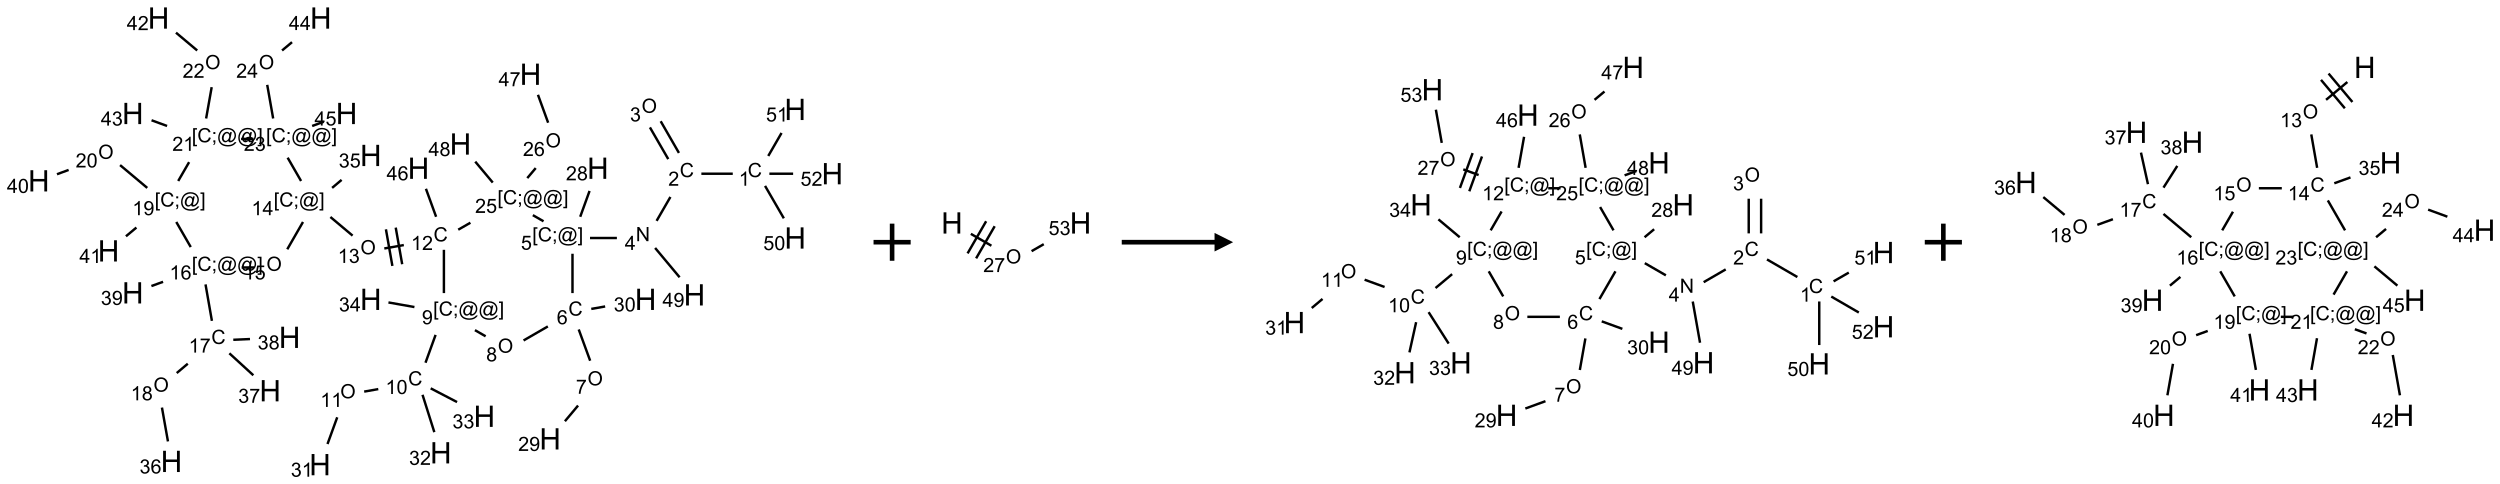 <?xml version="1.0" encoding="UTF-8"?>
<svg xmlns="http://www.w3.org/2000/svg" xmlns:xlink="http://www.w3.org/1999/xlink" width="1347" height="261" viewBox="0 0 1347 261">
<defs>
<g>
<g id="glyph-0-0">
<path d="M 1.332 0 L 1.332 -6.668 L 6.668 -6.668 L 6.668 0 Z M 1.5 -0.168 L 6.5 -0.168 L 6.5 -6.5 L 1.5 -6.5 Z M 1.5 -0.168 "/>
</g>
<g id="glyph-0-1">
<path d="M 6.27 -2.676 L 7.281 -2.422 C 7.07 -1.594 6.688 -0.961 6.137 -0.523 C 5.586 -0.086 4.914 0.129 4.121 0.129 C 3.297 0.129 2.629 -0.039 2.113 -0.371 C 1.598 -0.707 1.203 -1.191 0.934 -1.828 C 0.664 -2.465 0.531 -3.145 0.531 -3.875 C 0.531 -4.672 0.684 -5.363 0.988 -5.957 C 1.293 -6.547 1.723 -6.996 2.285 -7.305 C 2.844 -7.613 3.461 -7.766 4.137 -7.766 C 4.898 -7.766 5.543 -7.57 6.062 -7.184 C 6.582 -6.793 6.945 -6.246 7.152 -5.543 L 6.156 -5.309 C 5.98 -5.863 5.723 -6.266 5.387 -6.52 C 5.051 -6.773 4.625 -6.902 4.113 -6.902 C 3.527 -6.902 3.039 -6.762 2.645 -6.48 C 2.25 -6.199 1.973 -5.82 1.812 -5.348 C 1.652 -4.871 1.574 -4.383 1.574 -3.879 C 1.574 -3.23 1.668 -2.664 1.855 -2.18 C 2.047 -1.695 2.34 -1.332 2.738 -1.094 C 3.137 -0.855 3.57 -0.734 4.035 -0.734 C 4.602 -0.734 5.082 -0.898 5.473 -1.223 C 5.867 -1.551 6.133 -2.035 6.27 -2.676 Z M 6.27 -2.676 "/>
</g>
<g id="glyph-0-2">
<path d="M 3.973 0 L 3.035 0 L 3.035 -5.973 C 2.809 -5.758 2.516 -5.543 2.148 -5.328 C 1.781 -5.113 1.453 -4.953 1.16 -4.844 L 1.16 -5.75 C 1.684 -5.996 2.145 -6.297 2.535 -6.645 C 2.93 -6.996 3.207 -7.336 3.371 -7.668 L 3.973 -7.668 Z M 3.973 0 "/>
</g>
<g id="glyph-0-3">
<path d="M 5.371 -0.902 L 5.371 0 L 0.324 0 C 0.316 -0.227 0.352 -0.441 0.434 -0.652 C 0.562 -0.996 0.766 -1.332 1.051 -1.668 C 1.332 -2 1.742 -2.387 2.277 -2.824 C 3.105 -3.504 3.668 -4.043 3.957 -4.441 C 4.25 -4.84 4.395 -5.215 4.395 -5.566 C 4.395 -5.938 4.262 -6.254 3.996 -6.508 C 3.73 -6.762 3.387 -6.891 2.957 -6.891 C 2.508 -6.891 2.145 -6.754 1.875 -6.484 C 1.605 -6.215 1.469 -5.84 1.465 -5.359 L 0.5 -5.457 C 0.566 -6.176 0.812 -6.727 1.246 -7.102 C 1.676 -7.477 2.254 -7.668 2.98 -7.668 C 3.711 -7.668 4.293 -7.465 4.719 -7.059 C 5.145 -6.652 5.359 -6.148 5.359 -5.547 C 5.359 -5.242 5.297 -4.941 5.172 -4.645 C 5.047 -4.352 4.84 -4.039 4.551 -3.715 C 4.262 -3.387 3.777 -2.938 3.105 -2.371 C 2.543 -1.898 2.18 -1.578 2.02 -1.41 C 1.859 -1.242 1.73 -1.07 1.625 -0.902 Z M 5.371 -0.902 "/>
</g>
<g id="glyph-0-4">
<path d="M 0.516 -3.719 C 0.516 -4.984 0.855 -5.977 1.535 -6.695 C 2.215 -7.414 3.094 -7.77 4.172 -7.77 C 4.875 -7.77 5.512 -7.602 6.078 -7.266 C 6.645 -6.93 7.074 -6.461 7.371 -5.855 C 7.668 -5.254 7.816 -4.57 7.816 -3.809 C 7.816 -3.035 7.66 -2.34 7.348 -1.73 C 7.035 -1.117 6.594 -0.656 6.02 -0.34 C 5.449 -0.027 4.828 0.129 4.168 0.129 C 3.449 0.129 2.805 -0.043 2.238 -0.391 C 1.672 -0.738 1.246 -1.211 0.953 -1.812 C 0.66 -2.414 0.516 -3.047 0.516 -3.719 Z M 1.559 -3.703 C 1.559 -2.781 1.805 -2.059 2.301 -1.527 C 2.793 -1 3.414 -0.734 4.16 -0.734 C 4.922 -0.734 5.547 -1 6.039 -1.535 C 6.531 -2.07 6.777 -2.828 6.777 -3.812 C 6.777 -4.434 6.672 -4.977 6.461 -5.441 C 6.25 -5.902 5.945 -6.262 5.539 -6.52 C 5.133 -6.773 4.68 -6.902 4.176 -6.902 C 3.461 -6.902 2.848 -6.656 2.332 -6.164 C 1.816 -5.672 1.559 -4.852 1.559 -3.703 Z M 1.559 -3.703 "/>
</g>
<g id="glyph-0-5">
<path d="M 0.449 -2.016 L 1.387 -2.141 C 1.492 -1.609 1.676 -1.227 1.934 -0.992 C 2.191 -0.758 2.508 -0.641 2.879 -0.641 C 3.32 -0.641 3.695 -0.793 3.996 -1.098 C 4.301 -1.402 4.453 -1.781 4.453 -2.234 C 4.453 -2.664 4.312 -3.02 4.031 -3.301 C 3.75 -3.578 3.391 -3.719 2.957 -3.719 C 2.781 -3.719 2.562 -3.684 2.297 -3.613 L 2.402 -4.438 C 2.465 -4.43 2.516 -4.426 2.551 -4.426 C 2.949 -4.426 3.312 -4.531 3.629 -4.738 C 3.949 -4.949 4.109 -5.27 4.109 -5.703 C 4.109 -6.047 3.992 -6.332 3.762 -6.559 C 3.527 -6.785 3.227 -6.895 2.859 -6.895 C 2.496 -6.895 2.191 -6.781 1.949 -6.551 C 1.707 -6.324 1.547 -5.98 1.48 -5.52 L 0.543 -5.688 C 0.656 -6.316 0.918 -6.805 1.324 -7.148 C 1.73 -7.492 2.234 -7.668 2.84 -7.668 C 3.254 -7.668 3.641 -7.578 3.988 -7.398 C 4.34 -7.219 4.609 -6.977 4.793 -6.668 C 4.98 -6.359 5.074 -6.031 5.074 -5.684 C 5.074 -5.352 4.984 -5.051 4.809 -4.781 C 4.629 -4.512 4.367 -4.297 4.02 -4.137 C 4.473 -4.031 4.824 -3.816 5.074 -3.488 C 5.324 -3.16 5.449 -2.75 5.449 -2.254 C 5.449 -1.59 5.203 -1.023 4.719 -0.559 C 4.234 -0.098 3.617 0.137 2.875 0.137 C 2.203 0.137 1.648 -0.062 1.207 -0.465 C 0.762 -0.863 0.512 -1.379 0.449 -2.016 Z M 0.449 -2.016 "/>
</g>
<g id="glyph-0-6">
<path d="M 0.812 0 L 0.812 -7.637 L 1.848 -7.637 L 5.859 -1.641 L 5.859 -7.637 L 6.828 -7.637 L 6.828 0 L 5.793 0 L 1.781 -6 L 1.781 0 Z M 0.812 0 "/>
</g>
<g id="glyph-0-7">
<path d="M 3.449 0 L 3.449 -1.828 L 0.137 -1.828 L 0.137 -2.688 L 3.621 -7.637 L 4.387 -7.637 L 4.387 -2.688 L 5.418 -2.688 L 5.418 -1.828 L 4.387 -1.828 L 4.387 0 Z M 3.449 -2.688 L 3.449 -6.129 L 1.059 -2.688 Z M 3.449 -2.688 "/>
</g>
<g id="glyph-0-8">
<path d="M 0.723 2.121 L 0.723 -7.637 L 2.793 -7.637 L 2.793 -6.859 L 1.66 -6.859 L 1.66 1.344 L 2.793 1.344 L 2.793 2.121 Z M 0.723 2.121 "/>
</g>
<g id="glyph-0-9">
<path d="M 0.949 -4.465 L 0.949 -5.531 L 2.016 -5.531 L 2.016 -4.465 Z M 0.949 0 L 0.949 -1.066 L 2.016 -1.066 L 2.016 0 C 2.016 0.391 1.945 0.711 1.809 0.949 C 1.668 1.191 1.449 1.379 1.145 1.512 L 0.887 1.109 C 1.082 1.023 1.23 0.895 1.324 0.727 C 1.418 0.559 1.469 0.316 1.48 0 Z M 0.949 0 "/>
</g>
<g id="glyph-0-10">
<path d="M 6.047 -0.848 C 5.82 -0.59 5.57 -0.379 5.289 -0.223 C 5.008 -0.062 4.73 0.016 4.449 0.016 C 4.141 0.016 3.84 -0.074 3.547 -0.254 C 3.254 -0.434 3.02 -0.715 2.836 -1.09 C 2.652 -1.465 2.562 -1.875 2.562 -2.324 C 2.562 -2.875 2.703 -3.43 2.988 -3.98 C 3.27 -4.535 3.621 -4.953 4.043 -5.23 C 4.461 -5.508 4.871 -5.645 5.266 -5.645 C 5.566 -5.645 5.855 -5.566 6.129 -5.41 C 6.402 -5.25 6.641 -5.012 6.84 -4.688 L 7.016 -5.496 L 7.949 -5.496 L 7.199 -2 C 7.094 -1.516 7.043 -1.246 7.043 -1.191 C 7.043 -1.098 7.078 -1.02 7.148 -0.949 C 7.219 -0.883 7.305 -0.848 7.406 -0.848 C 7.59 -0.848 7.832 -0.953 8.129 -1.168 C 8.527 -1.445 8.84 -1.816 9.07 -2.285 C 9.301 -2.75 9.418 -3.234 9.418 -3.73 C 9.418 -4.309 9.27 -4.852 8.973 -5.355 C 8.676 -5.859 8.23 -6.262 7.645 -6.562 C 7.055 -6.863 6.406 -7.016 5.691 -7.016 C 4.879 -7.016 4.137 -6.824 3.465 -6.445 C 2.793 -6.066 2.273 -5.52 1.902 -4.809 C 1.535 -4.098 1.348 -3.34 1.348 -2.527 C 1.348 -1.676 1.535 -0.941 1.902 -0.328 C 2.273 0.285 2.809 0.742 3.508 1.035 C 4.207 1.328 4.984 1.473 5.832 1.473 C 6.742 1.473 7.504 1.32 8.121 1.016 C 8.734 0.711 9.195 0.34 9.5 -0.098 L 10.441 -0.098 C 10.266 0.266 9.961 0.637 9.531 1.016 C 9.102 1.395 8.59 1.695 7.996 1.914 C 7.402 2.133 6.688 2.246 5.848 2.246 C 5.078 2.246 4.367 2.145 3.715 1.949 C 3.066 1.75 2.512 1.453 2.051 1.055 C 1.594 0.656 1.25 0.199 1.016 -0.316 C 0.723 -0.973 0.578 -1.684 0.578 -2.441 C 0.578 -3.289 0.75 -4.098 1.098 -4.863 C 1.523 -5.805 2.125 -6.527 2.902 -7.027 C 3.684 -7.527 4.629 -7.777 5.738 -7.777 C 6.602 -7.777 7.375 -7.602 8.059 -7.246 C 8.746 -6.895 9.285 -6.371 9.684 -5.672 C 10.02 -5.07 10.188 -4.418 10.188 -3.715 C 10.188 -2.707 9.832 -1.812 9.125 -1.031 C 8.492 -0.328 7.801 0.02 7.051 0.02 C 6.812 0.02 6.617 -0.016 6.473 -0.09 C 6.324 -0.16 6.215 -0.266 6.145 -0.402 C 6.102 -0.488 6.066 -0.637 6.047 -0.848 Z M 3.527 -2.262 C 3.527 -1.785 3.641 -1.414 3.863 -1.152 C 4.09 -0.887 4.348 -0.754 4.641 -0.754 C 4.836 -0.754 5.039 -0.812 5.254 -0.93 C 5.469 -1.047 5.676 -1.219 5.871 -1.449 C 6.066 -1.676 6.23 -1.969 6.355 -2.32 C 6.48 -2.672 6.543 -3.027 6.543 -3.379 C 6.543 -3.852 6.426 -4.219 6.191 -4.48 C 5.957 -4.738 5.672 -4.871 5.332 -4.871 C 5.109 -4.871 4.902 -4.812 4.707 -4.699 C 4.512 -4.586 4.32 -4.406 4.137 -4.156 C 3.953 -3.906 3.805 -3.602 3.691 -3.246 C 3.582 -2.887 3.527 -2.559 3.527 -2.262 Z M 3.527 -2.262 "/>
</g>
<g id="glyph-0-11">
<path d="M 2.27 2.121 L 0.203 2.121 L 0.203 1.344 L 1.332 1.344 L 1.332 -6.859 L 0.203 -6.859 L 0.203 -7.637 L 2.27 -7.637 Z M 2.27 2.121 "/>
</g>
<g id="glyph-0-12">
<path d="M 0.441 -2 L 1.426 -2.082 C 1.5 -1.605 1.668 -1.242 1.934 -1.004 C 2.199 -0.762 2.52 -0.641 2.895 -0.641 C 3.348 -0.641 3.73 -0.812 4.043 -1.152 C 4.355 -1.492 4.512 -1.941 4.512 -2.504 C 4.512 -3.039 4.359 -3.461 4.059 -3.77 C 3.758 -4.078 3.367 -4.234 2.879 -4.234 C 2.578 -4.234 2.305 -4.164 2.062 -4.027 C 1.82 -3.891 1.629 -3.715 1.488 -3.496 L 0.609 -3.609 L 1.348 -7.531 L 5.145 -7.531 L 5.145 -6.637 L 2.098 -6.637 L 1.688 -4.582 C 2.145 -4.902 2.625 -5.062 3.129 -5.062 C 3.797 -5.062 4.359 -4.832 4.816 -4.371 C 5.277 -3.91 5.504 -3.312 5.504 -2.59 C 5.504 -1.898 5.305 -1.301 4.902 -0.797 C 4.41 -0.18 3.742 0.129 2.895 0.129 C 2.199 0.129 1.633 -0.062 1.195 -0.453 C 0.758 -0.844 0.504 -1.359 0.441 -2 Z M 0.441 -2 "/>
</g>
<g id="glyph-0-13">
<path d="M 1.887 -4.141 C 1.496 -4.281 1.207 -4.484 1.02 -4.75 C 0.832 -5.016 0.738 -5.328 0.738 -5.699 C 0.738 -6.254 0.938 -6.719 1.34 -7.098 C 1.738 -7.477 2.27 -7.668 2.934 -7.668 C 3.598 -7.668 4.137 -7.473 4.543 -7.086 C 4.949 -6.699 5.152 -6.227 5.152 -5.672 C 5.152 -5.316 5.059 -5.008 4.871 -4.746 C 4.688 -4.484 4.406 -4.281 4.027 -4.141 C 4.496 -3.988 4.852 -3.742 5.098 -3.402 C 5.34 -3.062 5.465 -2.656 5.465 -2.184 C 5.465 -1.531 5.234 -0.98 4.77 -0.535 C 4.309 -0.09 3.703 0.129 2.949 0.129 C 2.195 0.129 1.586 -0.094 1.125 -0.539 C 0.664 -0.984 0.434 -1.543 0.434 -2.207 C 0.434 -2.703 0.559 -3.121 0.809 -3.457 C 1.062 -3.793 1.422 -4.02 1.887 -4.141 Z M 1.699 -5.73 C 1.699 -5.367 1.812 -5.074 2.047 -4.844 C 2.281 -4.613 2.582 -4.5 2.953 -4.5 C 3.312 -4.5 3.609 -4.613 3.84 -4.84 C 4.07 -5.066 4.188 -5.348 4.188 -5.676 C 4.188 -6.02 4.07 -6.309 3.832 -6.543 C 3.594 -6.777 3.297 -6.895 2.941 -6.895 C 2.586 -6.895 2.289 -6.781 2.051 -6.551 C 1.816 -6.324 1.699 -6.047 1.699 -5.73 Z M 1.395 -2.203 C 1.395 -1.938 1.461 -1.676 1.586 -1.426 C 1.711 -1.176 1.902 -0.984 2.152 -0.848 C 2.402 -0.711 2.672 -0.641 2.957 -0.641 C 3.406 -0.641 3.777 -0.785 4.066 -1.074 C 4.359 -1.363 4.504 -1.727 4.504 -2.172 C 4.504 -2.625 4.355 -2.996 4.055 -3.293 C 3.754 -3.586 3.379 -3.734 2.926 -3.734 C 2.484 -3.734 2.121 -3.59 1.832 -3.297 C 1.543 -3.004 1.395 -2.641 1.395 -2.203 Z M 1.395 -2.203 "/>
</g>
<g id="glyph-0-14">
<path d="M 5.309 -5.766 L 4.375 -5.691 C 4.293 -6.059 4.172 -6.328 4.02 -6.496 C 3.766 -6.762 3.453 -6.895 3.082 -6.895 C 2.785 -6.895 2.523 -6.812 2.297 -6.645 C 2 -6.43 1.77 -6.117 1.598 -5.703 C 1.43 -5.289 1.34 -4.703 1.332 -3.938 C 1.559 -4.281 1.836 -4.535 2.16 -4.703 C 2.488 -4.871 2.828 -4.953 3.188 -4.953 C 3.812 -4.953 4.344 -4.723 4.785 -4.262 C 5.223 -3.801 5.441 -3.207 5.441 -2.48 C 5.441 -2 5.34 -1.555 5.133 -1.145 C 4.926 -0.73 4.641 -0.418 4.281 -0.199 C 3.922 0.02 3.512 0.129 3.051 0.129 C 2.27 0.129 1.633 -0.156 1.141 -0.73 C 0.648 -1.305 0.402 -2.254 0.402 -3.574 C 0.402 -5.051 0.672 -6.121 1.219 -6.793 C 1.695 -7.375 2.336 -7.668 3.141 -7.668 C 3.742 -7.668 4.234 -7.5 4.617 -7.16 C 5 -6.824 5.23 -6.359 5.309 -5.766 Z M 1.48 -2.473 C 1.48 -2.152 1.547 -1.844 1.684 -1.547 C 1.82 -1.25 2.016 -1.027 2.262 -0.871 C 2.508 -0.719 2.766 -0.641 3.035 -0.641 C 3.434 -0.641 3.773 -0.801 4.059 -1.121 C 4.344 -1.441 4.484 -1.875 4.484 -2.422 C 4.484 -2.949 4.344 -3.367 4.062 -3.668 C 3.781 -3.973 3.426 -4.125 3 -4.125 C 2.578 -4.125 2.219 -3.973 1.922 -3.668 C 1.625 -3.363 1.48 -2.969 1.48 -2.473 Z M 1.48 -2.473 "/>
</g>
<g id="glyph-0-15">
<path d="M 0.504 -6.637 L 0.504 -7.535 L 5.449 -7.535 L 5.449 -6.809 C 4.961 -6.289 4.48 -5.602 4.004 -4.746 C 3.527 -3.887 3.156 -3.004 2.895 -2.098 C 2.707 -1.461 2.59 -0.762 2.535 0 L 1.574 0 C 1.582 -0.602 1.703 -1.328 1.926 -2.176 C 2.152 -3.027 2.477 -3.848 2.898 -4.637 C 3.32 -5.426 3.77 -6.094 4.246 -6.637 Z M 0.504 -6.637 "/>
</g>
<g id="glyph-0-16">
<path d="M 0.582 -1.766 L 1.484 -1.848 C 1.562 -1.426 1.707 -1.117 1.922 -0.926 C 2.137 -0.734 2.414 -0.641 2.75 -0.641 C 3.039 -0.641 3.289 -0.707 3.508 -0.84 C 3.727 -0.973 3.902 -1.148 4.043 -1.367 C 4.18 -1.586 4.297 -1.887 4.391 -2.262 C 4.484 -2.637 4.531 -3.016 4.531 -3.406 C 4.531 -3.449 4.531 -3.512 4.527 -3.594 C 4.34 -3.297 4.082 -3.055 3.758 -2.867 C 3.434 -2.68 3.082 -2.59 2.703 -2.59 C 2.07 -2.59 1.535 -2.816 1.098 -3.277 C 0.66 -3.734 0.441 -4.34 0.441 -5.09 C 0.441 -5.863 0.672 -6.484 1.129 -6.957 C 1.586 -7.43 2.156 -7.668 2.844 -7.668 C 3.34 -7.668 3.793 -7.531 4.207 -7.266 C 4.617 -7 4.93 -6.617 5.145 -6.121 C 5.355 -5.629 5.465 -4.91 5.465 -3.973 C 5.465 -2.996 5.359 -2.223 5.145 -1.645 C 4.934 -1.066 4.617 -0.625 4.199 -0.324 C 3.781 -0.02 3.293 0.129 2.73 0.129 C 2.133 0.129 1.645 -0.035 1.266 -0.367 C 0.887 -0.699 0.66 -1.164 0.582 -1.766 Z M 4.422 -5.137 C 4.422 -5.676 4.277 -6.102 3.992 -6.418 C 3.707 -6.734 3.359 -6.891 2.957 -6.891 C 2.543 -6.891 2.18 -6.719 1.871 -6.379 C 1.562 -6.039 1.406 -5.598 1.406 -5.059 C 1.406 -4.57 1.555 -4.176 1.848 -3.871 C 2.141 -3.566 2.5 -3.418 2.934 -3.418 C 3.367 -3.418 3.723 -3.57 4.004 -3.871 C 4.281 -4.176 4.422 -4.598 4.422 -5.137 Z M 4.422 -5.137 "/>
</g>
<g id="glyph-0-17">
<path d="M 0.441 -3.766 C 0.441 -4.668 0.535 -5.395 0.723 -5.945 C 0.906 -6.496 1.184 -6.922 1.551 -7.219 C 1.918 -7.516 2.375 -7.668 2.934 -7.668 C 3.344 -7.668 3.703 -7.586 4.012 -7.418 C 4.32 -7.254 4.574 -7.016 4.777 -6.707 C 4.977 -6.395 5.137 -6.016 5.25 -5.57 C 5.363 -5.125 5.422 -4.523 5.422 -3.766 C 5.422 -2.871 5.328 -2.148 5.145 -1.598 C 4.961 -1.047 4.688 -0.621 4.32 -0.32 C 3.953 -0.02 3.492 0.129 2.934 0.129 C 2.195 0.129 1.617 -0.133 1.199 -0.66 C 0.695 -1.297 0.441 -2.332 0.441 -3.766 Z M 1.406 -3.766 C 1.406 -2.512 1.555 -1.68 1.848 -1.262 C 2.141 -0.848 2.5 -0.641 2.934 -0.641 C 3.363 -0.641 3.727 -0.848 4.02 -1.266 C 4.312 -1.684 4.457 -2.516 4.457 -3.766 C 4.457 -5.023 4.312 -5.859 4.02 -6.27 C 3.727 -6.684 3.359 -6.891 2.922 -6.891 C 2.492 -6.891 2.148 -6.707 1.891 -6.344 C 1.566 -5.879 1.406 -5.02 1.406 -3.766 Z M 1.406 -3.766 "/>
</g>
<g id="glyph-1-0">
<path d="M 2 0 L 2 -10 L 10 -10 L 10 0 Z M 2.25 -0.25 L 9.75 -0.25 L 9.75 -9.75 L 2.25 -9.75 Z M 2.25 -0.25 "/>
</g>
<g id="glyph-1-1">
<path d="M 1.281 0 L 1.281 -11.453 L 2.797 -11.453 L 2.797 -6.75 L 8.75 -6.75 L 8.75 -11.453 L 10.266 -11.453 L 10.266 0 L 8.75 0 L 8.75 -5.398 L 2.797 -5.398 L 2.797 0 Z M 1.281 0 "/>
</g>
</g>
</defs>
<path fill="none" stroke-width="0.033" stroke-linecap="butt" stroke-linejoin="miter" stroke="rgb(0%, 0%, 0%)" stroke-opacity="1" stroke-miterlimit="10" d="M 9.348 2.097 L 8.925 2.097 " transform="matrix(40, 0, 0, 40, 20.896, 9.719)"/>
<path fill="none" stroke-width="0.033" stroke-linecap="butt" stroke-linejoin="miter" stroke="rgb(0%, 0%, 0%)" stroke-opacity="1" stroke-miterlimit="10" d="M 8.623 1.817 L 8.377 1.39 " transform="matrix(40, 0, 0, 40, 20.896, 9.719)"/>
<path fill="none" stroke-width="0.033" stroke-linecap="butt" stroke-linejoin="miter" stroke="rgb(0%, 0%, 0%)" stroke-opacity="1" stroke-miterlimit="10" d="M 8.479 1.9 L 8.232 1.473 " transform="matrix(40, 0, 0, 40, 20.896, 9.719)"/>
<path fill="none" stroke-width="0.033" stroke-linecap="butt" stroke-linejoin="miter" stroke="rgb(0%, 0%, 0%)" stroke-opacity="1" stroke-miterlimit="10" d="M 8.508 2.41 L 8.322 2.732 " transform="matrix(40, 0, 0, 40, 20.896, 9.719)"/>
<path fill="none" stroke-width="0.033" stroke-linecap="butt" stroke-linejoin="miter" stroke="rgb(0%, 0%, 0%)" stroke-opacity="1" stroke-miterlimit="10" d="M 7.787 2.963 L 7.425 2.963 " transform="matrix(40, 0, 0, 40, 20.896, 9.719)"/>
<path fill="none" stroke-width="0.033" stroke-linecap="butt" stroke-linejoin="miter" stroke="rgb(0%, 0%, 0%)" stroke-opacity="1" stroke-miterlimit="10" d="M 7.293 2.677 L 7.419 2.329 " transform="matrix(40, 0, 0, 40, 20.896, 9.719)"/>
<path fill="none" stroke-width="0.033" stroke-linecap="butt" stroke-linejoin="miter" stroke="rgb(0%, 0%, 0%)" stroke-opacity="1" stroke-miterlimit="10" d="M 7.189 3.175 L 7.189 3.705 " transform="matrix(40, 0, 0, 40, 20.896, 9.719)"/>
<path fill="none" stroke-width="0.033" stroke-linecap="butt" stroke-linejoin="miter" stroke="rgb(0%, 0%, 0%)" stroke-opacity="1" stroke-miterlimit="10" d="M 7.273 4.195 L 7.427 4.616 " transform="matrix(40, 0, 0, 40, 20.896, 9.719)"/>
<path fill="none" stroke-width="0.033" stroke-linecap="butt" stroke-linejoin="miter" stroke="rgb(0%, 0%, 0%)" stroke-opacity="1" stroke-miterlimit="10" d="M 7.264 5.22 L 7.087 5.431 " transform="matrix(40, 0, 0, 40, 20.896, 9.719)"/>
<path fill="none" stroke-width="0.033" stroke-linecap="butt" stroke-linejoin="miter" stroke="rgb(0%, 0%, 0%)" stroke-opacity="1" stroke-miterlimit="10" d="M 7.442 3.918 L 7.629 3.885 " transform="matrix(40, 0, 0, 40, 20.896, 9.719)"/>
<path fill="none" stroke-width="0.033" stroke-linecap="butt" stroke-linejoin="miter" stroke="rgb(0%, 0%, 0%)" stroke-opacity="1" stroke-miterlimit="10" d="M 6.857 4.154 L 6.53 4.343 " transform="matrix(40, 0, 0, 40, 20.896, 9.719)"/>
<path fill="none" stroke-width="0.033" stroke-linecap="butt" stroke-linejoin="miter" stroke="rgb(0%, 0%, 0%)" stroke-opacity="1" stroke-miterlimit="10" d="M 6.019 4.287 L 5.875 4.204 " transform="matrix(40, 0, 0, 40, 20.896, 9.719)"/>
<path fill="none" stroke-width="0.033" stroke-linecap="butt" stroke-linejoin="miter" stroke="rgb(0%, 0%, 0%)" stroke-opacity="1" stroke-miterlimit="10" d="M 5.345 4.268 L 5.209 4.643 " transform="matrix(40, 0, 0, 40, 20.896, 9.719)"/>
<path fill="none" stroke-width="0.033" stroke-linecap="butt" stroke-linejoin="miter" stroke="rgb(0%, 0%, 0%)" stroke-opacity="1" stroke-miterlimit="10" d="M 4.573 4.998 L 4.383 5.032 " transform="matrix(40, 0, 0, 40, 20.896, 9.719)"/>
<path fill="none" stroke-width="0.033" stroke-linecap="butt" stroke-linejoin="miter" stroke="rgb(0%, 0%, 0%)" stroke-opacity="1" stroke-miterlimit="10" d="M 4.02 5.378 L 3.889 5.738 " transform="matrix(40, 0, 0, 40, 20.896, 9.719)"/>
<path fill="none" stroke-width="0.033" stroke-linecap="butt" stroke-linejoin="miter" stroke="rgb(0%, 0%, 0%)" stroke-opacity="1" stroke-miterlimit="10" d="M 5.169 5.075 L 5.328 5.578 " transform="matrix(40, 0, 0, 40, 20.896, 9.719)"/>
<path fill="none" stroke-width="0.033" stroke-linecap="butt" stroke-linejoin="miter" stroke="rgb(0%, 0%, 0%)" stroke-opacity="1" stroke-miterlimit="10" d="M 5.279 4.988 L 5.634 5.173 " transform="matrix(40, 0, 0, 40, 20.896, 9.719)"/>
<path fill="none" stroke-width="0.033" stroke-linecap="butt" stroke-linejoin="miter" stroke="rgb(0%, 0%, 0%)" stroke-opacity="1" stroke-miterlimit="10" d="M 5.06 3.893 L 4.71 3.831 " transform="matrix(40, 0, 0, 40, 20.896, 9.719)"/>
<path fill="none" stroke-width="0.033" stroke-linecap="butt" stroke-linejoin="miter" stroke="rgb(0%, 0%, 0%)" stroke-opacity="1" stroke-miterlimit="10" d="M 5.457 3.705 L 5.457 3.122 " transform="matrix(40, 0, 0, 40, 20.896, 9.719)"/>
<path fill="none" stroke-width="0.033" stroke-linecap="butt" stroke-linejoin="miter" stroke="rgb(0%, 0%, 0%)" stroke-opacity="1" stroke-miterlimit="10" d="M 4.917 3.058 L 4.654 3.104 " transform="matrix(40, 0, 0, 40, 20.896, 9.719)"/>
<path fill="none" stroke-width="0.033" stroke-linecap="butt" stroke-linejoin="miter" stroke="rgb(0%, 0%, 0%)" stroke-opacity="1" stroke-miterlimit="10" d="M 4.676 2.846 L 4.763 3.339 " transform="matrix(40, 0, 0, 40, 20.896, 9.719)"/>
<path fill="none" stroke-width="0.033" stroke-linecap="butt" stroke-linejoin="miter" stroke="rgb(0%, 0%, 0%)" stroke-opacity="1" stroke-miterlimit="10" d="M 4.808 2.823 L 4.895 3.316 " transform="matrix(40, 0, 0, 40, 20.896, 9.719)"/>
<path fill="none" stroke-width="0.033" stroke-linecap="butt" stroke-linejoin="miter" stroke="rgb(0%, 0%, 0%)" stroke-opacity="1" stroke-miterlimit="10" d="M 4.227 2.931 L 3.928 2.68 " transform="matrix(40, 0, 0, 40, 20.896, 9.719)"/>
<path fill="none" stroke-width="0.033" stroke-linecap="butt" stroke-linejoin="miter" stroke="rgb(0%, 0%, 0%)" stroke-opacity="1" stroke-miterlimit="10" d="M 3.951 2.288 L 4.079 2.18 " transform="matrix(40, 0, 0, 40, 20.896, 9.719)"/>
<path fill="none" stroke-width="0.033" stroke-linecap="butt" stroke-linejoin="miter" stroke="rgb(0%, 0%, 0%)" stroke-opacity="1" stroke-miterlimit="10" d="M 3.559 2.747 L 3.347 3.115 " transform="matrix(40, 0, 0, 40, 20.896, 9.719)"/>
<path fill="none" stroke-width="0.033" stroke-linecap="butt" stroke-linejoin="miter" stroke="rgb(0%, 0%, 0%)" stroke-opacity="1" stroke-miterlimit="10" d="M 2.899 3.36 L 2.732 3.36 " transform="matrix(40, 0, 0, 40, 20.896, 9.719)"/>
<path fill="none" stroke-width="0.033" stroke-linecap="butt" stroke-linejoin="miter" stroke="rgb(0%, 0%, 0%)" stroke-opacity="1" stroke-miterlimit="10" d="M 2.246 3.588 L 2.332 4.079 " transform="matrix(40, 0, 0, 40, 20.896, 9.719)"/>
<path fill="none" stroke-width="0.033" stroke-linecap="butt" stroke-linejoin="miter" stroke="rgb(0%, 0%, 0%)" stroke-opacity="1" stroke-miterlimit="10" d="M 2.007 4.656 L 1.858 4.782 " transform="matrix(40, 0, 0, 40, 20.896, 9.719)"/>
<path fill="none" stroke-width="0.033" stroke-linecap="butt" stroke-linejoin="miter" stroke="rgb(0%, 0%, 0%)" stroke-opacity="1" stroke-miterlimit="10" d="M 1.659 5.247 L 1.74 5.703 " transform="matrix(40, 0, 0, 40, 20.896, 9.719)"/>
<path fill="none" stroke-width="0.033" stroke-linecap="butt" stroke-linejoin="miter" stroke="rgb(0%, 0%, 0%)" stroke-opacity="1" stroke-miterlimit="10" d="M 2.567 4.516 L 2.89 4.812 " transform="matrix(40, 0, 0, 40, 20.896, 9.719)"/>
<path fill="none" stroke-width="0.033" stroke-linecap="butt" stroke-linejoin="miter" stroke="rgb(0%, 0%, 0%)" stroke-opacity="1" stroke-miterlimit="10" d="M 2.62 4.334 L 2.845 4.324 " transform="matrix(40, 0, 0, 40, 20.896, 9.719)"/>
<path fill="none" stroke-width="0.033" stroke-linecap="butt" stroke-linejoin="miter" stroke="rgb(0%, 0%, 0%)" stroke-opacity="1" stroke-miterlimit="10" d="M 1.674 3.553 L 1.517 3.61 " transform="matrix(40, 0, 0, 40, 20.896, 9.719)"/>
<path fill="none" stroke-width="0.033" stroke-linecap="butt" stroke-linejoin="miter" stroke="rgb(0%, 0%, 0%)" stroke-opacity="1" stroke-miterlimit="10" d="M 2.047 3.085 L 1.852 2.747 " transform="matrix(40, 0, 0, 40, 20.896, 9.719)"/>
<path fill="none" stroke-width="0.033" stroke-linecap="butt" stroke-linejoin="miter" stroke="rgb(0%, 0%, 0%)" stroke-opacity="1" stroke-miterlimit="10" d="M 1.461 2.288 L 1.095 1.981 " transform="matrix(40, 0, 0, 40, 20.896, 9.719)"/>
<path fill="none" stroke-width="0.033" stroke-linecap="butt" stroke-linejoin="miter" stroke="rgb(0%, 0%, 0%)" stroke-opacity="1" stroke-miterlimit="10" d="M 0.402 2.046 L 0.245 2.104 " transform="matrix(40, 0, 0, 40, 20.896, 9.719)"/>
<path fill="none" stroke-width="0.033" stroke-linecap="butt" stroke-linejoin="miter" stroke="rgb(0%, 0%, 0%)" stroke-opacity="1" stroke-miterlimit="10" d="M 1.315 2.822 L 1.174 2.94 " transform="matrix(40, 0, 0, 40, 20.896, 9.719)"/>
<path fill="none" stroke-width="0.033" stroke-linecap="butt" stroke-linejoin="miter" stroke="rgb(0%, 0%, 0%)" stroke-opacity="1" stroke-miterlimit="10" d="M 1.878 2.195 L 2.025 1.941 " transform="matrix(40, 0, 0, 40, 20.896, 9.719)"/>
<path fill="none" stroke-width="0.033" stroke-linecap="butt" stroke-linejoin="miter" stroke="rgb(0%, 0%, 0%)" stroke-opacity="1" stroke-miterlimit="10" d="M 2.254 1.353 L 2.329 0.931 " transform="matrix(40, 0, 0, 40, 20.896, 9.719)"/>
<path fill="none" stroke-width="0.033" stroke-linecap="butt" stroke-linejoin="miter" stroke="rgb(0%, 0%, 0%)" stroke-opacity="1" stroke-miterlimit="10" d="M 2.134 0.437 L 1.848 0.197 " transform="matrix(40, 0, 0, 40, 20.896, 9.719)"/>
<path fill="none" stroke-width="0.033" stroke-linecap="butt" stroke-linejoin="miter" stroke="rgb(0%, 0%, 0%)" stroke-opacity="1" stroke-miterlimit="10" d="M 1.728 1.454 L 1.519 1.377 " transform="matrix(40, 0, 0, 40, 20.896, 9.719)"/>
<path fill="none" stroke-width="0.033" stroke-linecap="butt" stroke-linejoin="miter" stroke="rgb(0%, 0%, 0%)" stroke-opacity="1" stroke-miterlimit="10" d="M 2.725 1.628 L 2.892 1.628 " transform="matrix(40, 0, 0, 40, 20.896, 9.719)"/>
<path fill="none" stroke-width="0.033" stroke-linecap="butt" stroke-linejoin="miter" stroke="rgb(0%, 0%, 0%)" stroke-opacity="1" stroke-miterlimit="10" d="M 3.352 1.881 L 3.533 2.195 " transform="matrix(40, 0, 0, 40, 20.896, 9.719)"/>
<path fill="none" stroke-width="0.033" stroke-linecap="butt" stroke-linejoin="miter" stroke="rgb(0%, 0%, 0%)" stroke-opacity="1" stroke-miterlimit="10" d="M 3.157 1.353 L 3.077 0.9 " transform="matrix(40, 0, 0, 40, 20.896, 9.719)"/>
<path fill="none" stroke-width="0.033" stroke-linecap="butt" stroke-linejoin="miter" stroke="rgb(0%, 0%, 0%)" stroke-opacity="1" stroke-miterlimit="10" d="M 3.277 0.437 L 3.411 0.325 " transform="matrix(40, 0, 0, 40, 20.896, 9.719)"/>
<path fill="none" stroke-width="0.033" stroke-linecap="butt" stroke-linejoin="miter" stroke="rgb(0%, 0%, 0%)" stroke-opacity="1" stroke-miterlimit="10" d="M 3.682 1.454 L 3.838 1.397 " transform="matrix(40, 0, 0, 40, 20.896, 9.719)"/>
<path fill="none" stroke-width="0.033" stroke-linecap="butt" stroke-linejoin="miter" stroke="rgb(0%, 0%, 0%)" stroke-opacity="1" stroke-miterlimit="10" d="M 5.352 2.677 L 5.215 2.3 " transform="matrix(40, 0, 0, 40, 20.896, 9.719)"/>
<path fill="none" stroke-width="0.033" stroke-linecap="butt" stroke-linejoin="miter" stroke="rgb(0%, 0%, 0%)" stroke-opacity="1" stroke-miterlimit="10" d="M 5.65 2.851 L 5.814 2.757 " transform="matrix(40, 0, 0, 40, 20.896, 9.719)"/>
<path fill="none" stroke-width="0.033" stroke-linecap="butt" stroke-linejoin="miter" stroke="rgb(0%, 0%, 0%)" stroke-opacity="1" stroke-miterlimit="10" d="M 6.655 2.655 L 6.799 2.738 " transform="matrix(40, 0, 0, 40, 20.896, 9.719)"/>
<path fill="none" stroke-width="0.033" stroke-linecap="butt" stroke-linejoin="miter" stroke="rgb(0%, 0%, 0%)" stroke-opacity="1" stroke-miterlimit="10" d="M 6.58 2.156 L 6.694 2.021 " transform="matrix(40, 0, 0, 40, 20.896, 9.719)"/>
<path fill="none" stroke-width="0.033" stroke-linecap="butt" stroke-linejoin="miter" stroke="rgb(0%, 0%, 0%)" stroke-opacity="1" stroke-miterlimit="10" d="M 6.861 1.41 L 6.724 1.034 " transform="matrix(40, 0, 0, 40, 20.896, 9.719)"/>
<path fill="none" stroke-width="0.033" stroke-linecap="butt" stroke-linejoin="miter" stroke="rgb(0%, 0%, 0%)" stroke-opacity="1" stroke-miterlimit="10" d="M 6.115 2.216 L 5.879 1.934 " transform="matrix(40, 0, 0, 40, 20.896, 9.719)"/>
<path fill="none" stroke-width="0.033" stroke-linecap="butt" stroke-linejoin="miter" stroke="rgb(0%, 0%, 0%)" stroke-opacity="1" stroke-miterlimit="10" d="M 8.302 3.097 L 8.632 3.492 " transform="matrix(40, 0, 0, 40, 20.896, 9.719)"/>
<path fill="none" stroke-width="0.033" stroke-linecap="butt" stroke-linejoin="miter" stroke="rgb(0%, 0%, 0%)" stroke-opacity="1" stroke-miterlimit="10" d="M 9.783 2.261 L 10.036 2.698 " transform="matrix(40, 0, 0, 40, 20.896, 9.719)"/>
<path fill="none" stroke-width="0.033" stroke-linecap="butt" stroke-linejoin="miter" stroke="rgb(0%, 0%, 0%)" stroke-opacity="1" stroke-miterlimit="10" d="M 9.826 1.858 L 10.005 1.548 " transform="matrix(40, 0, 0, 40, 20.896, 9.719)"/>
<path fill="none" stroke-width="0.033" stroke-linecap="butt" stroke-linejoin="miter" stroke="rgb(0%, 0%, 0%)" stroke-opacity="1" stroke-miterlimit="10" d="M 9.841 2.097 L 10.161 2.097 " transform="matrix(40, 0, 0, 40, 20.896, 9.719)"/>
<g fill="rgb(0%, 0%, 0%)" fill-opacity="1">
<use xlink:href="#glyph-0-1" x="402.848" y="95.434"/>
</g>
<g fill="rgb(0%, 0%, 0%)" fill-opacity="1">
<use xlink:href="#glyph-0-2" x="398.07" y="100.07"/>
</g>
<g fill="rgb(0%, 0%, 0%)" fill-opacity="1">
<use xlink:href="#glyph-0-1" x="366.223" y="95.434"/>
</g>
<g fill="rgb(0%, 0%, 0%)" fill-opacity="1">
<use xlink:href="#glyph-0-3" x="360.051" y="100.07"/>
</g>
<g fill="rgb(0%, 0%, 0%)" fill-opacity="1">
<use xlink:href="#glyph-0-4" x="345.688" y="60.797"/>
</g>
<g fill="rgb(0%, 0%, 0%)" fill-opacity="1">
<use xlink:href="#glyph-0-5" x="339.422" y="65.43"/>
</g>
<g fill="rgb(0%, 0%, 0%)" fill-opacity="1">
<use xlink:href="#glyph-0-6" x="342.566" y="129.941"/>
</g>
<g fill="rgb(0%, 0%, 0%)" fill-opacity="1">
<use xlink:href="#glyph-0-7" x="336.629" y="134.68"/>
</g>
<g fill="rgb(0%, 0%, 0%)" fill-opacity="1">
<use xlink:href="#glyph-0-8" x="286.773" y="130.082"/>
<use xlink:href="#glyph-0-1" x="289.737" y="130.082"/>
<use xlink:href="#glyph-0-9" x="297.44" y="130.082"/>
<use xlink:href="#glyph-0-10" x="300.404" y="130.082"/>
<use xlink:href="#glyph-0-11" x="311.232" y="130.082"/>
</g>
<g fill="rgb(0%, 0%, 0%)" fill-opacity="1">
<use xlink:href="#glyph-0-12" x="280.66" y="134.578"/>
</g>
<g fill="rgb(0%, 0%, 0%)" fill-opacity="1">
<use xlink:href="#glyph-1-1" x="316.352" y="96.367"/>
</g>
<g fill="rgb(0%, 0%, 0%)" fill-opacity="1">
<use xlink:href="#glyph-0-3" x="304.902" y="97.16"/>
<use xlink:href="#glyph-0-13" x="310.835" y="97.16"/>
</g>
<g fill="rgb(0%, 0%, 0%)" fill-opacity="1">
<use xlink:href="#glyph-0-1" x="306.223" y="170.074"/>
</g>
<g fill="rgb(0%, 0%, 0%)" fill-opacity="1">
<use xlink:href="#glyph-0-14" x="299.977" y="174.711"/>
</g>
<g fill="rgb(0%, 0%, 0%)" fill-opacity="1">
<use xlink:href="#glyph-0-4" x="316.547" y="207.664"/>
</g>
<g fill="rgb(0%, 0%, 0%)" fill-opacity="1">
<use xlink:href="#glyph-0-15" x="310.277" y="212.168"/>
</g>
<g fill="rgb(0%, 0%, 0%)" fill-opacity="1">
<use xlink:href="#glyph-1-1" x="290.641" y="242.188"/>
</g>
<g fill="rgb(0%, 0%, 0%)" fill-opacity="1">
<use xlink:href="#glyph-0-3" x="279.191" y="242.977"/>
<use xlink:href="#glyph-0-16" x="285.124" y="242.977"/>
</g>
<g fill="rgb(0%, 0%, 0%)" fill-opacity="1">
<use xlink:href="#glyph-1-1" x="342.062" y="167.012"/>
</g>
<g fill="rgb(0%, 0%, 0%)" fill-opacity="1">
<use xlink:href="#glyph-0-5" x="330.656" y="167.805"/>
<use xlink:href="#glyph-0-17" x="336.589" y="167.805"/>
</g>
<g fill="rgb(0%, 0%, 0%)" fill-opacity="1">
<use xlink:href="#glyph-0-4" x="268.223" y="190.078"/>
</g>
<g fill="rgb(0%, 0%, 0%)" fill-opacity="1">
<use xlink:href="#glyph-0-13" x="261.941" y="194.711"/>
</g>
<g fill="rgb(0%, 0%, 0%)" fill-opacity="1">
<use xlink:href="#glyph-0-8" x="233.371" y="170.082"/>
<use xlink:href="#glyph-0-1" x="236.335" y="170.082"/>
<use xlink:href="#glyph-0-9" x="244.038" y="170.082"/>
<use xlink:href="#glyph-0-10" x="247.001" y="170.082"/>
<use xlink:href="#glyph-0-10" x="257.829" y="170.082"/>
<use xlink:href="#glyph-0-11" x="268.658" y="170.082"/>
</g>
<g fill="rgb(0%, 0%, 0%)" fill-opacity="1">
<use xlink:href="#glyph-0-16" x="227.301" y="174.711"/>
</g>
<g fill="rgb(0%, 0%, 0%)" fill-opacity="1">
<use xlink:href="#glyph-0-1" x="219.887" y="207.66"/>
</g>
<g fill="rgb(0%, 0%, 0%)" fill-opacity="1">
<use xlink:href="#glyph-0-2" x="207.727" y="212.297"/>
<use xlink:href="#glyph-0-17" x="213.659" y="212.297"/>
</g>
<g fill="rgb(0%, 0%, 0%)" fill-opacity="1">
<use xlink:href="#glyph-0-4" x="183.332" y="214.613"/>
</g>
<g fill="rgb(0%, 0%, 0%)" fill-opacity="1">
<use xlink:href="#glyph-0-2" x="172.605" y="219.242"/>
<use xlink:href="#glyph-0-2" x="178.538" y="219.242"/>
</g>
<g fill="rgb(0%, 0%, 0%)" fill-opacity="1">
<use xlink:href="#glyph-1-1" x="166.633" y="256.078"/>
</g>
<g fill="rgb(0%, 0%, 0%)" fill-opacity="1">
<use xlink:href="#glyph-0-5" x="156.676" y="256.871"/>
<use xlink:href="#glyph-0-2" x="162.608" y="256.871"/>
</g>
<g fill="rgb(0%, 0%, 0%)" fill-opacity="1">
<use xlink:href="#glyph-1-1" x="231.734" y="249.691"/>
</g>
<g fill="rgb(0%, 0%, 0%)" fill-opacity="1">
<use xlink:href="#glyph-0-5" x="220.379" y="250.484"/>
<use xlink:href="#glyph-0-3" x="226.311" y="250.484"/>
</g>
<g fill="rgb(0%, 0%, 0%)" fill-opacity="1">
<use xlink:href="#glyph-1-1" x="255.188" y="230.016"/>
</g>
<g fill="rgb(0%, 0%, 0%)" fill-opacity="1">
<use xlink:href="#glyph-0-5" x="243.754" y="230.805"/>
<use xlink:href="#glyph-0-5" x="249.686" y="230.805"/>
</g>
<g fill="rgb(0%, 0%, 0%)" fill-opacity="1">
<use xlink:href="#glyph-1-1" x="193.996" y="167.012"/>
</g>
<g fill="rgb(0%, 0%, 0%)" fill-opacity="1">
<use xlink:href="#glyph-0-5" x="182.594" y="167.805"/>
<use xlink:href="#glyph-0-7" x="188.526" y="167.805"/>
</g>
<g fill="rgb(0%, 0%, 0%)" fill-opacity="1">
<use xlink:href="#glyph-0-1" x="233.566" y="130.074"/>
</g>
<g fill="rgb(0%, 0%, 0%)" fill-opacity="1">
<use xlink:href="#glyph-0-2" x="221.461" y="134.711"/>
<use xlink:href="#glyph-0-3" x="227.393" y="134.711"/>
</g>
<g fill="rgb(0%, 0%, 0%)" fill-opacity="1">
<use xlink:href="#glyph-0-4" x="194.191" y="137.023"/>
</g>
<g fill="rgb(0%, 0%, 0%)" fill-opacity="1">
<use xlink:href="#glyph-0-2" x="181.988" y="141.656"/>
<use xlink:href="#glyph-0-5" x="187.921" y="141.656"/>
</g>
<g fill="rgb(0%, 0%, 0%)" fill-opacity="1">
<use xlink:href="#glyph-0-8" x="147.457" y="111.316"/>
<use xlink:href="#glyph-0-1" x="150.421" y="111.316"/>
<use xlink:href="#glyph-0-9" x="158.124" y="111.316"/>
<use xlink:href="#glyph-0-10" x="161.087" y="111.316"/>
<use xlink:href="#glyph-0-11" x="171.915" y="111.316"/>
</g>
<g fill="rgb(0%, 0%, 0%)" fill-opacity="1">
<use xlink:href="#glyph-0-2" x="135.5" y="115.945"/>
<use xlink:href="#glyph-0-7" x="141.432" y="115.945"/>
</g>
<g fill="rgb(0%, 0%, 0%)" fill-opacity="1">
<use xlink:href="#glyph-1-1" x="193.996" y="89.48"/>
</g>
<g fill="rgb(0%, 0%, 0%)" fill-opacity="1">
<use xlink:href="#glyph-0-5" x="182.504" y="90.273"/>
<use xlink:href="#glyph-0-12" x="188.436" y="90.273"/>
</g>
<g fill="rgb(0%, 0%, 0%)" fill-opacity="1">
<use xlink:href="#glyph-0-4" x="143.551" y="145.953"/>
</g>
<g fill="rgb(0%, 0%, 0%)" fill-opacity="1">
<use xlink:href="#glyph-0-2" x="131.293" y="150.586"/>
<use xlink:href="#glyph-0-12" x="137.225" y="150.586"/>
</g>
<g fill="rgb(0%, 0%, 0%)" fill-opacity="1">
<use xlink:href="#glyph-0-8" x="103.34" y="145.957"/>
<use xlink:href="#glyph-0-1" x="106.303" y="145.957"/>
<use xlink:href="#glyph-0-9" x="114.007" y="145.957"/>
<use xlink:href="#glyph-0-10" x="116.97" y="145.957"/>
<use xlink:href="#glyph-0-10" x="127.798" y="145.957"/>
<use xlink:href="#glyph-0-11" x="138.626" y="145.957"/>
</g>
<g fill="rgb(0%, 0%, 0%)" fill-opacity="1">
<use xlink:href="#glyph-0-2" x="91.355" y="150.586"/>
<use xlink:href="#glyph-0-14" x="97.288" y="150.586"/>
</g>
<g fill="rgb(0%, 0%, 0%)" fill-opacity="1">
<use xlink:href="#glyph-0-1" x="113.855" y="185.34"/>
</g>
<g fill="rgb(0%, 0%, 0%)" fill-opacity="1">
<use xlink:href="#glyph-0-2" x="101.668" y="189.977"/>
<use xlink:href="#glyph-0-15" x="107.6" y="189.977"/>
</g>
<g fill="rgb(0%, 0%, 0%)" fill-opacity="1">
<use xlink:href="#glyph-0-4" x="82.676" y="211.059"/>
</g>
<g fill="rgb(0%, 0%, 0%)" fill-opacity="1">
<use xlink:href="#glyph-0-2" x="70.461" y="215.688"/>
<use xlink:href="#glyph-0-13" x="76.393" y="215.688"/>
</g>
<g fill="rgb(0%, 0%, 0%)" fill-opacity="1">
<use xlink:href="#glyph-1-1" x="86.605" y="254.328"/>
</g>
<g fill="rgb(0%, 0%, 0%)" fill-opacity="1">
<use xlink:href="#glyph-0-5" x="75.176" y="255.121"/>
<use xlink:href="#glyph-0-14" x="81.108" y="255.121"/>
</g>
<g fill="rgb(0%, 0%, 0%)" fill-opacity="1">
<use xlink:href="#glyph-1-1" x="139.789" y="216.25"/>
</g>
<g fill="rgb(0%, 0%, 0%)" fill-opacity="1">
<use xlink:href="#glyph-0-5" x="128.355" y="217.039"/>
<use xlink:href="#glyph-0-15" x="134.288" y="217.039"/>
</g>
<g fill="rgb(0%, 0%, 0%)" fill-opacity="1">
<use xlink:href="#glyph-1-1" x="150.262" y="187.48"/>
</g>
<g fill="rgb(0%, 0%, 0%)" fill-opacity="1">
<use xlink:href="#glyph-0-5" x="138.812" y="188.273"/>
<use xlink:href="#glyph-0-13" x="144.745" y="188.273"/>
</g>
<g fill="rgb(0%, 0%, 0%)" fill-opacity="1">
<use xlink:href="#glyph-1-1" x="65.766" y="163.512"/>
</g>
<g fill="rgb(0%, 0%, 0%)" fill-opacity="1">
<use xlink:href="#glyph-0-5" x="54.316" y="164.305"/>
<use xlink:href="#glyph-0-16" x="60.249" y="164.305"/>
</g>
<g fill="rgb(0%, 0%, 0%)" fill-opacity="1">
<use xlink:href="#glyph-0-8" x="83.34" y="111.316"/>
<use xlink:href="#glyph-0-1" x="86.303" y="111.316"/>
<use xlink:href="#glyph-0-9" x="94.007" y="111.316"/>
<use xlink:href="#glyph-0-10" x="96.97" y="111.316"/>
<use xlink:href="#glyph-0-11" x="107.798" y="111.316"/>
</g>
<g fill="rgb(0%, 0%, 0%)" fill-opacity="1">
<use xlink:href="#glyph-0-2" x="71.332" y="115.945"/>
<use xlink:href="#glyph-0-16" x="77.264" y="115.945"/>
</g>
<g fill="rgb(0%, 0%, 0%)" fill-opacity="1">
<use xlink:href="#glyph-0-4" x="52.906" y="85.602"/>
</g>
<g fill="rgb(0%, 0%, 0%)" fill-opacity="1">
<use xlink:href="#glyph-0-3" x="40.734" y="90.234"/>
<use xlink:href="#glyph-0-17" x="46.667" y="90.234"/>
</g>
<g fill="rgb(0%, 0%, 0%)" fill-opacity="1">
<use xlink:href="#glyph-1-1" x="15.125" y="103.16"/>
</g>
<g fill="rgb(0%, 0%, 0%)" fill-opacity="1">
<use xlink:href="#glyph-0-7" x="3.715" y="103.953"/>
<use xlink:href="#glyph-0-17" x="9.647" y="103.953"/>
</g>
<g fill="rgb(0%, 0%, 0%)" fill-opacity="1">
<use xlink:href="#glyph-1-1" x="52.711" y="140.902"/>
</g>
<g fill="rgb(0%, 0%, 0%)" fill-opacity="1">
<use xlink:href="#glyph-0-7" x="42.754" y="141.695"/>
<use xlink:href="#glyph-0-2" x="48.686" y="141.695"/>
</g>
<g fill="rgb(0%, 0%, 0%)" fill-opacity="1">
<use xlink:href="#glyph-0-8" x="103.34" y="76.676"/>
<use xlink:href="#glyph-0-1" x="106.303" y="76.676"/>
<use xlink:href="#glyph-0-9" x="114.007" y="76.676"/>
<use xlink:href="#glyph-0-10" x="116.97" y="76.676"/>
<use xlink:href="#glyph-0-10" x="127.798" y="76.676"/>
<use xlink:href="#glyph-0-11" x="138.626" y="76.676"/>
</g>
<g fill="rgb(0%, 0%, 0%)" fill-opacity="1">
<use xlink:href="#glyph-0-3" x="92.824" y="81.305"/>
<use xlink:href="#glyph-0-2" x="98.757" y="81.305"/>
</g>
<g fill="rgb(0%, 0%, 0%)" fill-opacity="1">
<use xlink:href="#glyph-0-4" x="110.496" y="37.277"/>
</g>
<g fill="rgb(0%, 0%, 0%)" fill-opacity="1">
<use xlink:href="#glyph-0-3" x="98.375" y="41.91"/>
<use xlink:href="#glyph-0-3" x="104.307" y="41.91"/>
</g>
<g fill="rgb(0%, 0%, 0%)" fill-opacity="1">
<use xlink:href="#glyph-1-1" x="79.656" y="15.445"/>
</g>
<g fill="rgb(0%, 0%, 0%)" fill-opacity="1">
<use xlink:href="#glyph-0-7" x="68.301" y="16.238"/>
<use xlink:href="#glyph-0-3" x="74.233" y="16.238"/>
</g>
<g fill="rgb(0%, 0%, 0%)" fill-opacity="1">
<use xlink:href="#glyph-1-1" x="65.766" y="66.871"/>
</g>
<g fill="rgb(0%, 0%, 0%)" fill-opacity="1">
<use xlink:href="#glyph-0-7" x="54.332" y="67.66"/>
<use xlink:href="#glyph-0-5" x="60.264" y="67.66"/>
</g>
<g fill="rgb(0%, 0%, 0%)" fill-opacity="1">
<use xlink:href="#glyph-0-8" x="143.34" y="76.676"/>
<use xlink:href="#glyph-0-1" x="146.303" y="76.676"/>
<use xlink:href="#glyph-0-9" x="154.007" y="76.676"/>
<use xlink:href="#glyph-0-10" x="156.97" y="76.676"/>
<use xlink:href="#glyph-0-10" x="167.798" y="76.676"/>
<use xlink:href="#glyph-0-11" x="178.626" y="76.676"/>
</g>
<g fill="rgb(0%, 0%, 0%)" fill-opacity="1">
<use xlink:href="#glyph-0-3" x="131.352" y="81.305"/>
<use xlink:href="#glyph-0-5" x="137.284" y="81.305"/>
</g>
<g fill="rgb(0%, 0%, 0%)" fill-opacity="1">
<use xlink:href="#glyph-0-4" x="139.426" y="37.277"/>
</g>
<g fill="rgb(0%, 0%, 0%)" fill-opacity="1">
<use xlink:href="#glyph-0-3" x="127.258" y="41.91"/>
<use xlink:href="#glyph-0-7" x="133.19" y="41.91"/>
</g>
<g fill="rgb(0%, 0%, 0%)" fill-opacity="1">
<use xlink:href="#glyph-1-1" x="167.051" y="15.445"/>
</g>
<g fill="rgb(0%, 0%, 0%)" fill-opacity="1">
<use xlink:href="#glyph-0-7" x="155.648" y="16.207"/>
<use xlink:href="#glyph-0-7" x="161.581" y="16.207"/>
</g>
<g fill="rgb(0%, 0%, 0%)" fill-opacity="1">
<use xlink:href="#glyph-1-1" x="180.941" y="66.871"/>
</g>
<g fill="rgb(0%, 0%, 0%)" fill-opacity="1">
<use xlink:href="#glyph-0-7" x="169.449" y="67.629"/>
<use xlink:href="#glyph-0-12" x="175.382" y="67.629"/>
</g>
<g fill="rgb(0%, 0%, 0%)" fill-opacity="1">
<use xlink:href="#glyph-1-1" x="219.707" y="96.367"/>
</g>
<g fill="rgb(0%, 0%, 0%)" fill-opacity="1">
<use xlink:href="#glyph-0-7" x="208.277" y="97.16"/>
<use xlink:href="#glyph-0-14" x="214.21" y="97.16"/>
</g>
<g fill="rgb(0%, 0%, 0%)" fill-opacity="1">
<use xlink:href="#glyph-0-8" x="268.012" y="110.082"/>
<use xlink:href="#glyph-0-1" x="270.975" y="110.082"/>
<use xlink:href="#glyph-0-9" x="278.678" y="110.082"/>
<use xlink:href="#glyph-0-10" x="281.642" y="110.082"/>
<use xlink:href="#glyph-0-10" x="292.47" y="110.082"/>
<use xlink:href="#glyph-0-11" x="303.298" y="110.082"/>
</g>
<g fill="rgb(0%, 0%, 0%)" fill-opacity="1">
<use xlink:href="#glyph-0-3" x="255.969" y="114.711"/>
<use xlink:href="#glyph-0-12" x="261.901" y="114.711"/>
</g>
<g fill="rgb(0%, 0%, 0%)" fill-opacity="1">
<use xlink:href="#glyph-0-4" x="293.934" y="79.438"/>
</g>
<g fill="rgb(0%, 0%, 0%)" fill-opacity="1">
<use xlink:href="#glyph-0-3" x="281.742" y="84.066"/>
<use xlink:href="#glyph-0-14" x="287.674" y="84.066"/>
</g>
<g fill="rgb(0%, 0%, 0%)" fill-opacity="1">
<use xlink:href="#glyph-1-1" x="280.059" y="45.727"/>
</g>
<g fill="rgb(0%, 0%, 0%)" fill-opacity="1">
<use xlink:href="#glyph-0-7" x="268.625" y="46.488"/>
<use xlink:href="#glyph-0-15" x="274.557" y="46.488"/>
</g>
<g fill="rgb(0%, 0%, 0%)" fill-opacity="1">
<use xlink:href="#glyph-1-1" x="242.316" y="83.316"/>
</g>
<g fill="rgb(0%, 0%, 0%)" fill-opacity="1">
<use xlink:href="#glyph-0-7" x="230.867" y="84.105"/>
<use xlink:href="#glyph-0-13" x="236.799" y="84.105"/>
</g>
<g fill="rgb(0%, 0%, 0%)" fill-opacity="1">
<use xlink:href="#glyph-1-1" x="368.383" y="164.598"/>
</g>
<g fill="rgb(0%, 0%, 0%)" fill-opacity="1">
<use xlink:href="#glyph-0-7" x="356.934" y="165.391"/>
<use xlink:href="#glyph-0-16" x="362.866" y="165.391"/>
</g>
<g fill="rgb(0%, 0%, 0%)" fill-opacity="1">
<use xlink:href="#glyph-1-1" x="422.668" y="133.957"/>
</g>
<g fill="rgb(0%, 0%, 0%)" fill-opacity="1">
<use xlink:href="#glyph-0-12" x="411.262" y="134.75"/>
<use xlink:href="#glyph-0-17" x="417.194" y="134.75"/>
</g>
<g fill="rgb(0%, 0%, 0%)" fill-opacity="1">
<use xlink:href="#glyph-1-1" x="422.668" y="64.676"/>
</g>
<g fill="rgb(0%, 0%, 0%)" fill-opacity="1">
<use xlink:href="#glyph-0-12" x="412.707" y="65.469"/>
<use xlink:href="#glyph-0-2" x="418.639" y="65.469"/>
</g>
<g fill="rgb(0%, 0%, 0%)" fill-opacity="1">
<use xlink:href="#glyph-1-1" x="442.668" y="99.316"/>
</g>
<g fill="rgb(0%, 0%, 0%)" fill-opacity="1">
<use xlink:href="#glyph-0-12" x="431.312" y="100.109"/>
<use xlink:href="#glyph-0-3" x="437.245" y="100.109"/>
</g>
<path fill="none" stroke-width="0.062" stroke-linecap="butt" stroke-linejoin="miter" stroke="rgb(0%, 0%, 0%)" stroke-opacity="1" stroke-miterlimit="10" d="M 0 0 L 0.5 0 M 0.25 -0.25 L 0.25 0.25 " transform="matrix(40, 0, 0, 40, 470.666, 130.5)"/>
<path fill="none" stroke-width="0.033" stroke-linecap="butt" stroke-linejoin="miter" stroke="rgb(0%, 0%, 0%)" stroke-opacity="1" stroke-miterlimit="10" d="M 0.255 0.147 L 0.532 0.307 " transform="matrix(40, 0, 0, 40, 512.893, 120.123)"/>
<path fill="none" stroke-width="0.033" stroke-linecap="butt" stroke-linejoin="miter" stroke="rgb(0%, 0%, 0%)" stroke-opacity="1" stroke-miterlimit="10" d="M 0.326 0.477 L 0.576 0.044 " transform="matrix(40, 0, 0, 40, 512.893, 120.123)"/>
<path fill="none" stroke-width="0.033" stroke-linecap="butt" stroke-linejoin="miter" stroke="rgb(0%, 0%, 0%)" stroke-opacity="1" stroke-miterlimit="10" d="M 0.211 0.41 L 0.461 -0.023 " transform="matrix(40, 0, 0, 40, 512.893, 120.123)"/>
<path fill="none" stroke-width="0.033" stroke-linecap="butt" stroke-linejoin="miter" stroke="rgb(0%, 0%, 0%)" stroke-opacity="1" stroke-miterlimit="10" d="M 1.073 0.38 L 1.237 0.286 " transform="matrix(40, 0, 0, 40, 512.893, 120.123)"/>
<g fill="rgb(0%, 0%, 0%)" fill-opacity="1">
<use xlink:href="#glyph-1-1" x="507.121" y="125.852"/>
</g>
<g fill="rgb(0%, 0%, 0%)" fill-opacity="1">
<use xlink:href="#glyph-0-4" x="541.957" y="141.973"/>
</g>
<g fill="rgb(0%, 0%, 0%)" fill-opacity="1">
<use xlink:href="#glyph-0-3" x="529.758" y="146.605"/>
<use xlink:href="#glyph-0-15" x="535.69" y="146.605"/>
</g>
<g fill="rgb(0%, 0%, 0%)" fill-opacity="1">
<use xlink:href="#glyph-1-1" x="576.402" y="125.852"/>
</g>
<g fill="rgb(0%, 0%, 0%)" fill-opacity="1">
<use xlink:href="#glyph-0-12" x="564.969" y="126.645"/>
<use xlink:href="#glyph-0-5" x="570.901" y="126.645"/>
</g>
<path fill-rule="nonzero" fill="rgb(0%, 0%, 0%)" fill-opacity="1" d="M 604.398 131.75 L 654.398 131.75 L 654.398 135.5 L 664.398 130.5 L 654.398 125.5 L 654.398 129.25 L 604.398 129.25 "/>
<path fill="none" stroke-width="0.033" stroke-linecap="butt" stroke-linejoin="miter" stroke="rgb(0%, 0%, 0%)" stroke-opacity="1" stroke-miterlimit="10" d="M 6.775 2.824 L 6.366 2.587 " transform="matrix(40, 0, 0, 40, 697.412, 36.309)"/>
<path fill="none" stroke-width="0.033" stroke-linecap="butt" stroke-linejoin="miter" stroke="rgb(0%, 0%, 0%)" stroke-opacity="1" stroke-miterlimit="10" d="M 6.287 2.236 L 6.287 1.769 " transform="matrix(40, 0, 0, 40, 697.412, 36.309)"/>
<path fill="none" stroke-width="0.033" stroke-linecap="butt" stroke-linejoin="miter" stroke="rgb(0%, 0%, 0%)" stroke-opacity="1" stroke-miterlimit="10" d="M 6.12 2.236 L 6.12 1.769 " transform="matrix(40, 0, 0, 40, 697.412, 36.309)"/>
<path fill="none" stroke-width="0.033" stroke-linecap="butt" stroke-linejoin="miter" stroke="rgb(0%, 0%, 0%)" stroke-opacity="1" stroke-miterlimit="10" d="M 5.81 2.721 L 5.513 2.893 " transform="matrix(40, 0, 0, 40, 697.412, 36.309)"/>
<path fill="none" stroke-width="0.033" stroke-linecap="butt" stroke-linejoin="miter" stroke="rgb(0%, 0%, 0%)" stroke-opacity="1" stroke-miterlimit="10" d="M 5.004 2.801 L 4.72 2.637 " transform="matrix(40, 0, 0, 40, 697.412, 36.309)"/>
<path fill="none" stroke-width="0.033" stroke-linecap="butt" stroke-linejoin="miter" stroke="rgb(0%, 0%, 0%)" stroke-opacity="1" stroke-miterlimit="10" d="M 4.717 2.288 L 4.846 2.18 " transform="matrix(40, 0, 0, 40, 697.412, 36.309)"/>
<path fill="none" stroke-width="0.033" stroke-linecap="butt" stroke-linejoin="miter" stroke="rgb(0%, 0%, 0%)" stroke-opacity="1" stroke-miterlimit="10" d="M 4.325 2.747 L 4.109 3.121 " transform="matrix(40, 0, 0, 40, 697.412, 36.309)"/>
<path fill="none" stroke-width="0.033" stroke-linecap="butt" stroke-linejoin="miter" stroke="rgb(0%, 0%, 0%)" stroke-opacity="1" stroke-miterlimit="10" d="M 3.92 3.651 L 3.845 4.076 " transform="matrix(40, 0, 0, 40, 697.412, 36.309)"/>
<path fill="none" stroke-width="0.033" stroke-linecap="butt" stroke-linejoin="miter" stroke="rgb(0%, 0%, 0%)" stroke-opacity="1" stroke-miterlimit="10" d="M 3.382 4.496 L 3.111 4.595 " transform="matrix(40, 0, 0, 40, 697.412, 36.309)"/>
<path fill="none" stroke-width="0.033" stroke-linecap="butt" stroke-linejoin="miter" stroke="rgb(0%, 0%, 0%)" stroke-opacity="1" stroke-miterlimit="10" d="M 4.14 3.421 L 4.418 3.522 " transform="matrix(40, 0, 0, 40, 697.412, 36.309)"/>
<path fill="none" stroke-width="0.033" stroke-linecap="butt" stroke-linejoin="miter" stroke="rgb(0%, 0%, 0%)" stroke-opacity="1" stroke-miterlimit="10" d="M 3.576 3.36 L 3.138 3.36 " transform="matrix(40, 0, 0, 40, 697.412, 36.309)"/>
<path fill="none" stroke-width="0.033" stroke-linecap="butt" stroke-linejoin="miter" stroke="rgb(0%, 0%, 0%)" stroke-opacity="1" stroke-miterlimit="10" d="M 2.813 3.085 L 2.618 2.747 " transform="matrix(40, 0, 0, 40, 697.412, 36.309)"/>
<path fill="none" stroke-width="0.033" stroke-linecap="butt" stroke-linejoin="miter" stroke="rgb(0%, 0%, 0%)" stroke-opacity="1" stroke-miterlimit="10" d="M 2.125 2.785 L 1.901 2.972 " transform="matrix(40, 0, 0, 40, 697.412, 36.309)"/>
<path fill="none" stroke-width="0.033" stroke-linecap="butt" stroke-linejoin="miter" stroke="rgb(0%, 0%, 0%)" stroke-opacity="1" stroke-miterlimit="10" d="M 1.215 2.958 L 0.946 2.86 " transform="matrix(40, 0, 0, 40, 697.412, 36.309)"/>
<path fill="none" stroke-width="0.033" stroke-linecap="butt" stroke-linejoin="miter" stroke="rgb(0%, 0%, 0%)" stroke-opacity="1" stroke-miterlimit="10" d="M 0.379 3.119 L 0.234 3.241 " transform="matrix(40, 0, 0, 40, 697.412, 36.309)"/>
<path fill="none" stroke-width="0.033" stroke-linecap="butt" stroke-linejoin="miter" stroke="rgb(0%, 0%, 0%)" stroke-opacity="1" stroke-miterlimit="10" d="M 1.64 3.432 L 1.55 3.839 " transform="matrix(40, 0, 0, 40, 697.412, 36.309)"/>
<path fill="none" stroke-width="0.033" stroke-linecap="butt" stroke-linejoin="miter" stroke="rgb(0%, 0%, 0%)" stroke-opacity="1" stroke-miterlimit="10" d="M 1.808 3.297 L 2.078 3.72 " transform="matrix(40, 0, 0, 40, 697.412, 36.309)"/>
<path fill="none" stroke-width="0.033" stroke-linecap="butt" stroke-linejoin="miter" stroke="rgb(0%, 0%, 0%)" stroke-opacity="1" stroke-miterlimit="10" d="M 2.227 2.288 L 1.94 2.047 " transform="matrix(40, 0, 0, 40, 697.412, 36.309)"/>
<path fill="none" stroke-width="0.033" stroke-linecap="butt" stroke-linejoin="miter" stroke="rgb(0%, 0%, 0%)" stroke-opacity="1" stroke-miterlimit="10" d="M 2.644 2.195 L 2.791 1.941 " transform="matrix(40, 0, 0, 40, 697.412, 36.309)"/>
<path fill="none" stroke-width="0.033" stroke-linecap="butt" stroke-linejoin="miter" stroke="rgb(0%, 0%, 0%)" stroke-opacity="1" stroke-miterlimit="10" d="M 2.482 1.45 L 2.275 1.374 " transform="matrix(40, 0, 0, 40, 697.412, 36.309)"/>
<path fill="none" stroke-width="0.033" stroke-linecap="butt" stroke-linejoin="miter" stroke="rgb(0%, 0%, 0%)" stroke-opacity="1" stroke-miterlimit="10" d="M 2.401 1.154 L 2.23 1.624 " transform="matrix(40, 0, 0, 40, 697.412, 36.309)"/>
<path fill="none" stroke-width="0.033" stroke-linecap="butt" stroke-linejoin="miter" stroke="rgb(0%, 0%, 0%)" stroke-opacity="1" stroke-miterlimit="10" d="M 2.527 1.2 L 2.356 1.669 " transform="matrix(40, 0, 0, 40, 697.412, 36.309)"/>
<path fill="none" stroke-width="0.033" stroke-linecap="butt" stroke-linejoin="miter" stroke="rgb(0%, 0%, 0%)" stroke-opacity="1" stroke-miterlimit="10" d="M 1.985 1.017 L 1.906 0.57 " transform="matrix(40, 0, 0, 40, 697.412, 36.309)"/>
<path fill="none" stroke-width="0.033" stroke-linecap="butt" stroke-linejoin="miter" stroke="rgb(0%, 0%, 0%)" stroke-opacity="1" stroke-miterlimit="10" d="M 3.02 1.353 L 3.094 0.935 " transform="matrix(40, 0, 0, 40, 697.412, 36.309)"/>
<path fill="none" stroke-width="0.033" stroke-linecap="butt" stroke-linejoin="miter" stroke="rgb(0%, 0%, 0%)" stroke-opacity="1" stroke-miterlimit="10" d="M 3.419 1.628 L 3.585 1.628 " transform="matrix(40, 0, 0, 40, 697.412, 36.309)"/>
<path fill="none" stroke-width="0.033" stroke-linecap="butt" stroke-linejoin="miter" stroke="rgb(0%, 0%, 0%)" stroke-opacity="1" stroke-miterlimit="10" d="M 4.118 1.881 L 4.299 2.195 " transform="matrix(40, 0, 0, 40, 697.412, 36.309)"/>
<path fill="none" stroke-width="0.033" stroke-linecap="butt" stroke-linejoin="miter" stroke="rgb(0%, 0%, 0%)" stroke-opacity="1" stroke-miterlimit="10" d="M 3.923 1.353 L 3.844 0.903 " transform="matrix(40, 0, 0, 40, 697.412, 36.309)"/>
<path fill="none" stroke-width="0.033" stroke-linecap="butt" stroke-linejoin="miter" stroke="rgb(0%, 0%, 0%)" stroke-opacity="1" stroke-miterlimit="10" d="M 4.043 0.437 L 4.177 0.325 " transform="matrix(40, 0, 0, 40, 697.412, 36.309)"/>
<path fill="none" stroke-width="0.033" stroke-linecap="butt" stroke-linejoin="miter" stroke="rgb(0%, 0%, 0%)" stroke-opacity="1" stroke-miterlimit="10" d="M 4.448 1.454 L 4.605 1.397 " transform="matrix(40, 0, 0, 40, 697.412, 36.309)"/>
<path fill="none" stroke-width="0.033" stroke-linecap="butt" stroke-linejoin="miter" stroke="rgb(0%, 0%, 0%)" stroke-opacity="1" stroke-miterlimit="10" d="M 5.366 3.154 L 5.464 3.709 " transform="matrix(40, 0, 0, 40, 697.412, 36.309)"/>
<path fill="none" stroke-width="0.033" stroke-linecap="butt" stroke-linejoin="miter" stroke="rgb(0%, 0%, 0%)" stroke-opacity="1" stroke-miterlimit="10" d="M 7.07 3.153 L 7.07 3.74 " transform="matrix(40, 0, 0, 40, 697.412, 36.309)"/>
<path fill="none" stroke-width="0.033" stroke-linecap="butt" stroke-linejoin="miter" stroke="rgb(0%, 0%, 0%)" stroke-opacity="1" stroke-miterlimit="10" d="M 7.263 2.882 L 7.468 2.764 " transform="matrix(40, 0, 0, 40, 697.412, 36.309)"/>
<path fill="none" stroke-width="0.033" stroke-linecap="butt" stroke-linejoin="miter" stroke="rgb(0%, 0%, 0%)" stroke-opacity="1" stroke-miterlimit="10" d="M 7.232 3.087 L 7.603 3.302 " transform="matrix(40, 0, 0, 40, 697.412, 36.309)"/>
<g fill="rgb(0%, 0%, 0%)" fill-opacity="1">
<use xlink:href="#glyph-0-1" x="974.613" y="157.898"/>
</g>
<g fill="rgb(0%, 0%, 0%)" fill-opacity="1">
<use xlink:href="#glyph-0-2" x="969.836" y="162.535"/>
</g>
<g fill="rgb(0%, 0%, 0%)" fill-opacity="1">
<use xlink:href="#glyph-0-1" x="939.973" y="137.898"/>
</g>
<g fill="rgb(0%, 0%, 0%)" fill-opacity="1">
<use xlink:href="#glyph-0-3" x="933.801" y="142.535"/>
</g>
<g fill="rgb(0%, 0%, 0%)" fill-opacity="1">
<use xlink:href="#glyph-0-4" x="939.988" y="97.902"/>
</g>
<g fill="rgb(0%, 0%, 0%)" fill-opacity="1">
<use xlink:href="#glyph-0-5" x="933.723" y="102.535"/>
</g>
<g fill="rgb(0%, 0%, 0%)" fill-opacity="1">
<use xlink:href="#glyph-0-6" x="905.051" y="157.766"/>
</g>
<g fill="rgb(0%, 0%, 0%)" fill-opacity="1">
<use xlink:href="#glyph-0-7" x="899.113" y="162.504"/>
</g>
<g fill="rgb(0%, 0%, 0%)" fill-opacity="1">
<use xlink:href="#glyph-0-8" x="854.613" y="137.906"/>
<use xlink:href="#glyph-0-1" x="857.577" y="137.906"/>
<use xlink:href="#glyph-0-9" x="865.28" y="137.906"/>
<use xlink:href="#glyph-0-10" x="868.243" y="137.906"/>
<use xlink:href="#glyph-0-11" x="879.072" y="137.906"/>
</g>
<g fill="rgb(0%, 0%, 0%)" fill-opacity="1">
<use xlink:href="#glyph-0-12" x="848.5" y="142.402"/>
</g>
<g fill="rgb(0%, 0%, 0%)" fill-opacity="1">
<use xlink:href="#glyph-1-1" x="901.152" y="116.07"/>
</g>
<g fill="rgb(0%, 0%, 0%)" fill-opacity="1">
<use xlink:href="#glyph-0-3" x="889.703" y="116.863"/>
<use xlink:href="#glyph-0-13" x="895.635" y="116.863"/>
</g>
<g fill="rgb(0%, 0%, 0%)" fill-opacity="1">
<use xlink:href="#glyph-0-1" x="850.691" y="172.539"/>
</g>
<g fill="rgb(0%, 0%, 0%)" fill-opacity="1">
<use xlink:href="#glyph-0-14" x="844.445" y="177.176"/>
</g>
<g fill="rgb(0%, 0%, 0%)" fill-opacity="1">
<use xlink:href="#glyph-0-4" x="843.762" y="211.934"/>
</g>
<g fill="rgb(0%, 0%, 0%)" fill-opacity="1">
<use xlink:href="#glyph-0-15" x="837.492" y="216.438"/>
</g>
<g fill="rgb(0%, 0%, 0%)" fill-opacity="1">
<use xlink:href="#glyph-1-1" x="805.977" y="229.496"/>
</g>
<g fill="rgb(0%, 0%, 0%)" fill-opacity="1">
<use xlink:href="#glyph-0-3" x="794.531" y="230.289"/>
<use xlink:href="#glyph-0-16" x="800.464" y="230.289"/>
</g>
<g fill="rgb(0%, 0%, 0%)" fill-opacity="1">
<use xlink:href="#glyph-1-1" x="888.098" y="190.102"/>
</g>
<g fill="rgb(0%, 0%, 0%)" fill-opacity="1">
<use xlink:href="#glyph-0-5" x="876.691" y="190.895"/>
<use xlink:href="#glyph-0-17" x="882.624" y="190.895"/>
</g>
<g fill="rgb(0%, 0%, 0%)" fill-opacity="1">
<use xlink:href="#glyph-0-4" x="810.707" y="172.543"/>
</g>
<g fill="rgb(0%, 0%, 0%)" fill-opacity="1">
<use xlink:href="#glyph-0-13" x="804.422" y="177.176"/>
</g>
<g fill="rgb(0%, 0%, 0%)" fill-opacity="1">
<use xlink:href="#glyph-0-8" x="790.496" y="137.906"/>
<use xlink:href="#glyph-0-1" x="793.46" y="137.906"/>
<use xlink:href="#glyph-0-9" x="801.163" y="137.906"/>
<use xlink:href="#glyph-0-10" x="804.126" y="137.906"/>
<use xlink:href="#glyph-0-10" x="814.954" y="137.906"/>
<use xlink:href="#glyph-0-11" x="825.783" y="137.906"/>
</g>
<g fill="rgb(0%, 0%, 0%)" fill-opacity="1">
<use xlink:href="#glyph-0-16" x="784.422" y="142.535"/>
</g>
<g fill="rgb(0%, 0%, 0%)" fill-opacity="1">
<use xlink:href="#glyph-0-1" x="760.051" y="163.609"/>
</g>
<g fill="rgb(0%, 0%, 0%)" fill-opacity="1">
<use xlink:href="#glyph-0-2" x="747.891" y="168.246"/>
<use xlink:href="#glyph-0-17" x="753.823" y="168.246"/>
</g>
<g fill="rgb(0%, 0%, 0%)" fill-opacity="1">
<use xlink:href="#glyph-0-4" x="722.477" y="149.934"/>
</g>
<g fill="rgb(0%, 0%, 0%)" fill-opacity="1">
<use xlink:href="#glyph-0-2" x="711.75" y="154.566"/>
<use xlink:href="#glyph-0-2" x="717.682" y="154.566"/>
</g>
<g fill="rgb(0%, 0%, 0%)" fill-opacity="1">
<use xlink:href="#glyph-1-1" x="691.641" y="179.523"/>
</g>
<g fill="rgb(0%, 0%, 0%)" fill-opacity="1">
<use xlink:href="#glyph-0-5" x="681.68" y="180.316"/>
<use xlink:href="#glyph-0-2" x="687.612" y="180.316"/>
</g>
<g fill="rgb(0%, 0%, 0%)" fill-opacity="1">
<use xlink:href="#glyph-1-1" x="751.211" y="206.543"/>
</g>
<g fill="rgb(0%, 0%, 0%)" fill-opacity="1">
<use xlink:href="#glyph-0-5" x="739.855" y="207.336"/>
<use xlink:href="#glyph-0-3" x="745.788" y="207.336"/>
</g>
<g fill="rgb(0%, 0%, 0%)" fill-opacity="1">
<use xlink:href="#glyph-1-1" x="781.359" y="201.227"/>
</g>
<g fill="rgb(0%, 0%, 0%)" fill-opacity="1">
<use xlink:href="#glyph-0-5" x="769.926" y="202.02"/>
<use xlink:href="#glyph-0-5" x="775.858" y="202.02"/>
</g>
<g fill="rgb(0%, 0%, 0%)" fill-opacity="1">
<use xlink:href="#glyph-1-1" x="759.871" y="116.07"/>
</g>
<g fill="rgb(0%, 0%, 0%)" fill-opacity="1">
<use xlink:href="#glyph-0-5" x="748.469" y="116.863"/>
<use xlink:href="#glyph-0-7" x="754.401" y="116.863"/>
</g>
<g fill="rgb(0%, 0%, 0%)" fill-opacity="1">
<use xlink:href="#glyph-0-8" x="810.496" y="103.266"/>
<use xlink:href="#glyph-0-1" x="813.46" y="103.266"/>
<use xlink:href="#glyph-0-9" x="821.163" y="103.266"/>
<use xlink:href="#glyph-0-10" x="824.126" y="103.266"/>
<use xlink:href="#glyph-0-11" x="834.954" y="103.266"/>
</g>
<g fill="rgb(0%, 0%, 0%)" fill-opacity="1">
<use xlink:href="#glyph-0-2" x="798.582" y="107.895"/>
<use xlink:href="#glyph-0-3" x="804.514" y="107.895"/>
</g>
<g fill="rgb(0%, 0%, 0%)" fill-opacity="1">
<use xlink:href="#glyph-0-4" x="775.941" y="89.582"/>
</g>
<g fill="rgb(0%, 0%, 0%)" fill-opacity="1">
<use xlink:href="#glyph-0-3" x="763.742" y="94.211"/>
<use xlink:href="#glyph-0-15" x="769.674" y="94.211"/>
</g>
<g fill="rgb(0%, 0%, 0%)" fill-opacity="1">
<use xlink:href="#glyph-1-1" x="765.977" y="54.066"/>
</g>
<g fill="rgb(0%, 0%, 0%)" fill-opacity="1">
<use xlink:href="#glyph-0-12" x="754.543" y="54.859"/>
<use xlink:href="#glyph-0-5" x="760.475" y="54.859"/>
</g>
<g fill="rgb(0%, 0%, 0%)" fill-opacity="1">
<use xlink:href="#glyph-1-1" x="817.457" y="67.746"/>
</g>
<g fill="rgb(0%, 0%, 0%)" fill-opacity="1">
<use xlink:href="#glyph-0-7" x="806.027" y="68.539"/>
<use xlink:href="#glyph-0-14" x="811.96" y="68.539"/>
</g>
<g fill="rgb(0%, 0%, 0%)" fill-opacity="1">
<use xlink:href="#glyph-0-8" x="850.496" y="103.266"/>
<use xlink:href="#glyph-0-1" x="853.46" y="103.266"/>
<use xlink:href="#glyph-0-9" x="861.163" y="103.266"/>
<use xlink:href="#glyph-0-10" x="864.126" y="103.266"/>
<use xlink:href="#glyph-0-10" x="874.954" y="103.266"/>
<use xlink:href="#glyph-0-11" x="885.783" y="103.266"/>
</g>
<g fill="rgb(0%, 0%, 0%)" fill-opacity="1">
<use xlink:href="#glyph-0-3" x="838.449" y="107.895"/>
<use xlink:href="#glyph-0-12" x="844.382" y="107.895"/>
</g>
<g fill="rgb(0%, 0%, 0%)" fill-opacity="1">
<use xlink:href="#glyph-0-4" x="846.582" y="63.867"/>
</g>
<g fill="rgb(0%, 0%, 0%)" fill-opacity="1">
<use xlink:href="#glyph-0-3" x="834.391" y="68.5"/>
<use xlink:href="#glyph-0-14" x="840.323" y="68.5"/>
</g>
<g fill="rgb(0%, 0%, 0%)" fill-opacity="1">
<use xlink:href="#glyph-1-1" x="874.207" y="42.035"/>
</g>
<g fill="rgb(0%, 0%, 0%)" fill-opacity="1">
<use xlink:href="#glyph-0-7" x="862.773" y="42.797"/>
<use xlink:href="#glyph-0-15" x="868.706" y="42.797"/>
</g>
<g fill="rgb(0%, 0%, 0%)" fill-opacity="1">
<use xlink:href="#glyph-1-1" x="888.098" y="93.461"/>
</g>
<g fill="rgb(0%, 0%, 0%)" fill-opacity="1">
<use xlink:href="#glyph-0-7" x="876.648" y="94.25"/>
<use xlink:href="#glyph-0-13" x="882.581" y="94.25"/>
</g>
<g fill="rgb(0%, 0%, 0%)" fill-opacity="1">
<use xlink:href="#glyph-1-1" x="912.098" y="201.172"/>
</g>
<g fill="rgb(0%, 0%, 0%)" fill-opacity="1">
<use xlink:href="#glyph-0-7" x="900.648" y="201.965"/>
<use xlink:href="#glyph-0-16" x="906.581" y="201.965"/>
</g>
<g fill="rgb(0%, 0%, 0%)" fill-opacity="1">
<use xlink:href="#glyph-1-1" x="974.434" y="201.781"/>
</g>
<g fill="rgb(0%, 0%, 0%)" fill-opacity="1">
<use xlink:href="#glyph-0-12" x="963.023" y="202.574"/>
<use xlink:href="#glyph-0-17" x="968.956" y="202.574"/>
</g>
<g fill="rgb(0%, 0%, 0%)" fill-opacity="1">
<use xlink:href="#glyph-1-1" x="1009.074" y="141.781"/>
</g>
<g fill="rgb(0%, 0%, 0%)" fill-opacity="1">
<use xlink:href="#glyph-0-12" x="999.113" y="142.574"/>
<use xlink:href="#glyph-0-2" x="1005.046" y="142.574"/>
</g>
<g fill="rgb(0%, 0%, 0%)" fill-opacity="1">
<use xlink:href="#glyph-1-1" x="1009.074" y="181.781"/>
</g>
<g fill="rgb(0%, 0%, 0%)" fill-opacity="1">
<use xlink:href="#glyph-0-12" x="997.719" y="182.574"/>
<use xlink:href="#glyph-0-3" x="1003.651" y="182.574"/>
</g>
<path fill="none" stroke-width="0.062" stroke-linecap="butt" stroke-linejoin="miter" stroke="rgb(0%, 0%, 0%)" stroke-opacity="1" stroke-miterlimit="10" d="M -0 0 L 0.5 0 M 0.25 -0.25 L 0.25 0.25 " transform="matrix(40, 0, 0, 40, 1037.072, 130.5)"/>
<path fill="none" stroke-width="0.033" stroke-linecap="butt" stroke-linejoin="miter" stroke="rgb(0%, 0%, 0%)" stroke-opacity="1" stroke-miterlimit="10" d="M 4.33 0.197 L 4.043 0.437 " transform="matrix(40, 0, 0, 40, 1091.557, 36.309)"/>
<path fill="none" stroke-width="0.033" stroke-linecap="butt" stroke-linejoin="miter" stroke="rgb(0%, 0%, 0%)" stroke-opacity="1" stroke-miterlimit="10" d="M 3.975 0.168 L 4.296 0.551 " transform="matrix(40, 0, 0, 40, 1091.557, 36.309)"/>
<path fill="none" stroke-width="0.033" stroke-linecap="butt" stroke-linejoin="miter" stroke="rgb(0%, 0%, 0%)" stroke-opacity="1" stroke-miterlimit="10" d="M 4.077 0.083 L 4.398 0.466 " transform="matrix(40, 0, 0, 40, 1091.557, 36.309)"/>
<path fill="none" stroke-width="0.033" stroke-linecap="butt" stroke-linejoin="miter" stroke="rgb(0%, 0%, 0%)" stroke-opacity="1" stroke-miterlimit="10" d="M 3.844 0.903 L 3.923 1.353 " transform="matrix(40, 0, 0, 40, 1091.557, 36.309)"/>
<path fill="none" stroke-width="0.033" stroke-linecap="butt" stroke-linejoin="miter" stroke="rgb(0%, 0%, 0%)" stroke-opacity="1" stroke-miterlimit="10" d="M 4.154 1.561 L 4.372 1.482 " transform="matrix(40, 0, 0, 40, 1091.557, 36.309)"/>
<path fill="none" stroke-width="0.033" stroke-linecap="butt" stroke-linejoin="miter" stroke="rgb(0%, 0%, 0%)" stroke-opacity="1" stroke-miterlimit="10" d="M 3.447 1.628 L 3.138 1.628 " transform="matrix(40, 0, 0, 40, 1091.557, 36.309)"/>
<path fill="none" stroke-width="0.033" stroke-linecap="butt" stroke-linejoin="miter" stroke="rgb(0%, 0%, 0%)" stroke-opacity="1" stroke-miterlimit="10" d="M 2.789 1.944 L 2.644 2.195 " transform="matrix(40, 0, 0, 40, 1091.557, 36.309)"/>
<path fill="none" stroke-width="0.033" stroke-linecap="butt" stroke-linejoin="miter" stroke="rgb(0%, 0%, 0%)" stroke-opacity="1" stroke-miterlimit="10" d="M 2.227 2.288 L 1.853 1.974 " transform="matrix(40, 0, 0, 40, 1091.557, 36.309)"/>
<path fill="none" stroke-width="0.033" stroke-linecap="butt" stroke-linejoin="miter" stroke="rgb(0%, 0%, 0%)" stroke-opacity="1" stroke-miterlimit="10" d="M 1.172 2.045 L 0.962 2.121 " transform="matrix(40, 0, 0, 40, 1091.557, 36.309)"/>
<path fill="none" stroke-width="0.033" stroke-linecap="butt" stroke-linejoin="miter" stroke="rgb(0%, 0%, 0%)" stroke-opacity="1" stroke-miterlimit="10" d="M 0.521 1.987 L 0.234 1.747 " transform="matrix(40, 0, 0, 40, 1091.557, 36.309)"/>
<path fill="none" stroke-width="0.033" stroke-linecap="butt" stroke-linejoin="miter" stroke="rgb(0%, 0%, 0%)" stroke-opacity="1" stroke-miterlimit="10" d="M 1.644 1.573 L 1.55 1.148 " transform="matrix(40, 0, 0, 40, 1091.557, 36.309)"/>
<path fill="none" stroke-width="0.033" stroke-linecap="butt" stroke-linejoin="miter" stroke="rgb(0%, 0%, 0%)" stroke-opacity="1" stroke-miterlimit="10" d="M 1.853 1.62 L 2.039 1.327 " transform="matrix(40, 0, 0, 40, 1091.557, 36.309)"/>
<path fill="none" stroke-width="0.033" stroke-linecap="butt" stroke-linejoin="miter" stroke="rgb(0%, 0%, 0%)" stroke-opacity="1" stroke-miterlimit="10" d="M 2.081 2.822 L 1.94 2.94 " transform="matrix(40, 0, 0, 40, 1091.557, 36.309)"/>
<path fill="none" stroke-width="0.033" stroke-linecap="butt" stroke-linejoin="miter" stroke="rgb(0%, 0%, 0%)" stroke-opacity="1" stroke-miterlimit="10" d="M 2.618 2.747 L 2.813 3.085 " transform="matrix(40, 0, 0, 40, 1091.557, 36.309)"/>
<path fill="none" stroke-width="0.033" stroke-linecap="butt" stroke-linejoin="miter" stroke="rgb(0%, 0%, 0%)" stroke-opacity="1" stroke-miterlimit="10" d="M 2.449 3.55 L 2.293 3.607 " transform="matrix(40, 0, 0, 40, 1091.557, 36.309)"/>
<path fill="none" stroke-width="0.033" stroke-linecap="butt" stroke-linejoin="miter" stroke="rgb(0%, 0%, 0%)" stroke-opacity="1" stroke-miterlimit="10" d="M 1.981 3.993 L 1.906 4.417 " transform="matrix(40, 0, 0, 40, 1091.557, 36.309)"/>
<path fill="none" stroke-width="0.033" stroke-linecap="butt" stroke-linejoin="miter" stroke="rgb(0%, 0%, 0%)" stroke-opacity="1" stroke-miterlimit="10" d="M 3.012 3.588 L 3.098 4.075 " transform="matrix(40, 0, 0, 40, 1091.557, 36.309)"/>
<path fill="none" stroke-width="0.033" stroke-linecap="butt" stroke-linejoin="miter" stroke="rgb(0%, 0%, 0%)" stroke-opacity="1" stroke-miterlimit="10" d="M 3.434 3.36 L 3.6 3.36 " transform="matrix(40, 0, 0, 40, 1091.557, 36.309)"/>
<path fill="none" stroke-width="0.033" stroke-linecap="butt" stroke-linejoin="miter" stroke="rgb(0%, 0%, 0%)" stroke-opacity="1" stroke-miterlimit="10" d="M 4.431 3.527 L 4.588 3.584 " transform="matrix(40, 0, 0, 40, 1091.557, 36.309)"/>
<path fill="none" stroke-width="0.033" stroke-linecap="butt" stroke-linejoin="miter" stroke="rgb(0%, 0%, 0%)" stroke-opacity="1" stroke-miterlimit="10" d="M 4.942 3.874 L 5.038 4.417 " transform="matrix(40, 0, 0, 40, 1091.557, 36.309)"/>
<path fill="none" stroke-width="0.033" stroke-linecap="butt" stroke-linejoin="miter" stroke="rgb(0%, 0%, 0%)" stroke-opacity="1" stroke-miterlimit="10" d="M 3.921 3.648 L 3.846 4.075 " transform="matrix(40, 0, 0, 40, 1091.557, 36.309)"/>
<path fill="none" stroke-width="0.033" stroke-linecap="butt" stroke-linejoin="miter" stroke="rgb(0%, 0%, 0%)" stroke-opacity="1" stroke-miterlimit="10" d="M 4.144 3.061 L 4.325 2.747 " transform="matrix(40, 0, 0, 40, 1091.557, 36.309)"/>
<path fill="none" stroke-width="0.033" stroke-linecap="butt" stroke-linejoin="miter" stroke="rgb(0%, 0%, 0%)" stroke-opacity="1" stroke-miterlimit="10" d="M 4.299 2.195 L 4.067 1.792 " transform="matrix(40, 0, 0, 40, 1091.557, 36.309)"/>
<path fill="none" stroke-width="0.033" stroke-linecap="butt" stroke-linejoin="miter" stroke="rgb(0%, 0%, 0%)" stroke-opacity="1" stroke-miterlimit="10" d="M 4.717 2.288 L 4.851 2.176 " transform="matrix(40, 0, 0, 40, 1091.557, 36.309)"/>
<path fill="none" stroke-width="0.033" stroke-linecap="butt" stroke-linejoin="miter" stroke="rgb(0%, 0%, 0%)" stroke-opacity="1" stroke-miterlimit="10" d="M 5.418 1.916 L 5.677 2.011 " transform="matrix(40, 0, 0, 40, 1091.557, 36.309)"/>
<path fill="none" stroke-width="0.033" stroke-linecap="butt" stroke-linejoin="miter" stroke="rgb(0%, 0%, 0%)" stroke-opacity="1" stroke-miterlimit="10" d="M 4.694 2.68 L 5.004 2.94 " transform="matrix(40, 0, 0, 40, 1091.557, 36.309)"/>
<g fill="rgb(0%, 0%, 0%)" fill-opacity="1">
<use xlink:href="#glyph-1-1" x="1268.352" y="42.035"/>
</g>
<g fill="rgb(0%, 0%, 0%)" fill-opacity="1">
<use xlink:href="#glyph-0-4" x="1240.727" y="63.867"/>
</g>
<g fill="rgb(0%, 0%, 0%)" fill-opacity="1">
<use xlink:href="#glyph-0-2" x="1228.527" y="68.5"/>
<use xlink:href="#glyph-0-5" x="1234.46" y="68.5"/>
</g>
<g fill="rgb(0%, 0%, 0%)" fill-opacity="1">
<use xlink:href="#glyph-0-1" x="1244.836" y="103.258"/>
</g>
<g fill="rgb(0%, 0%, 0%)" fill-opacity="1">
<use xlink:href="#glyph-0-2" x="1232.68" y="107.895"/>
<use xlink:href="#glyph-0-7" x="1238.612" y="107.895"/>
</g>
<g fill="rgb(0%, 0%, 0%)" fill-opacity="1">
<use xlink:href="#glyph-1-1" x="1282.242" y="93.461"/>
</g>
<g fill="rgb(0%, 0%, 0%)" fill-opacity="1">
<use xlink:href="#glyph-0-5" x="1270.754" y="94.25"/>
<use xlink:href="#glyph-0-12" x="1276.686" y="94.25"/>
</g>
<g fill="rgb(0%, 0%, 0%)" fill-opacity="1">
<use xlink:href="#glyph-0-4" x="1204.852" y="103.262"/>
</g>
<g fill="rgb(0%, 0%, 0%)" fill-opacity="1">
<use xlink:href="#glyph-0-2" x="1192.594" y="107.895"/>
<use xlink:href="#glyph-0-12" x="1198.526" y="107.895"/>
</g>
<g fill="rgb(0%, 0%, 0%)" fill-opacity="1">
<use xlink:href="#glyph-0-8" x="1184.641" y="137.906"/>
<use xlink:href="#glyph-0-1" x="1187.604" y="137.906"/>
<use xlink:href="#glyph-0-9" x="1195.307" y="137.906"/>
<use xlink:href="#glyph-0-10" x="1198.271" y="137.906"/>
<use xlink:href="#glyph-0-10" x="1209.099" y="137.906"/>
<use xlink:href="#glyph-0-11" x="1219.927" y="137.906"/>
</g>
<g fill="rgb(0%, 0%, 0%)" fill-opacity="1">
<use xlink:href="#glyph-0-2" x="1172.656" y="142.535"/>
<use xlink:href="#glyph-0-14" x="1178.589" y="142.535"/>
</g>
<g fill="rgb(0%, 0%, 0%)" fill-opacity="1">
<use xlink:href="#glyph-0-1" x="1154.195" y="112.188"/>
</g>
<g fill="rgb(0%, 0%, 0%)" fill-opacity="1">
<use xlink:href="#glyph-0-2" x="1142.008" y="116.824"/>
<use xlink:href="#glyph-0-15" x="1147.94" y="116.824"/>
</g>
<g fill="rgb(0%, 0%, 0%)" fill-opacity="1">
<use xlink:href="#glyph-0-4" x="1116.621" y="125.871"/>
</g>
<g fill="rgb(0%, 0%, 0%)" fill-opacity="1">
<use xlink:href="#glyph-0-2" x="1104.406" y="130.504"/>
<use xlink:href="#glyph-0-13" x="1110.339" y="130.504"/>
</g>
<g fill="rgb(0%, 0%, 0%)" fill-opacity="1">
<use xlink:href="#glyph-1-1" x="1085.785" y="104.039"/>
</g>
<g fill="rgb(0%, 0%, 0%)" fill-opacity="1">
<use xlink:href="#glyph-0-5" x="1074.355" y="104.832"/>
<use xlink:href="#glyph-0-14" x="1080.288" y="104.832"/>
</g>
<g fill="rgb(0%, 0%, 0%)" fill-opacity="1">
<use xlink:href="#glyph-1-1" x="1145.355" y="77.02"/>
</g>
<g fill="rgb(0%, 0%, 0%)" fill-opacity="1">
<use xlink:href="#glyph-0-5" x="1133.922" y="77.809"/>
<use xlink:href="#glyph-0-15" x="1139.854" y="77.809"/>
</g>
<g fill="rgb(0%, 0%, 0%)" fill-opacity="1">
<use xlink:href="#glyph-1-1" x="1175.504" y="82.332"/>
</g>
<g fill="rgb(0%, 0%, 0%)" fill-opacity="1">
<use xlink:href="#glyph-0-5" x="1164.055" y="83.125"/>
<use xlink:href="#glyph-0-13" x="1169.987" y="83.125"/>
</g>
<g fill="rgb(0%, 0%, 0%)" fill-opacity="1">
<use xlink:href="#glyph-1-1" x="1154.016" y="167.492"/>
</g>
<g fill="rgb(0%, 0%, 0%)" fill-opacity="1">
<use xlink:href="#glyph-0-5" x="1142.566" y="168.285"/>
<use xlink:href="#glyph-0-16" x="1148.499" y="168.285"/>
</g>
<g fill="rgb(0%, 0%, 0%)" fill-opacity="1">
<use xlink:href="#glyph-0-8" x="1204.641" y="172.547"/>
<use xlink:href="#glyph-0-1" x="1207.604" y="172.547"/>
<use xlink:href="#glyph-0-9" x="1215.307" y="172.547"/>
<use xlink:href="#glyph-0-10" x="1218.271" y="172.547"/>
<use xlink:href="#glyph-0-11" x="1229.099" y="172.547"/>
</g>
<g fill="rgb(0%, 0%, 0%)" fill-opacity="1">
<use xlink:href="#glyph-0-2" x="1192.633" y="177.176"/>
<use xlink:href="#glyph-0-16" x="1198.565" y="177.176"/>
</g>
<g fill="rgb(0%, 0%, 0%)" fill-opacity="1">
<use xlink:href="#glyph-0-4" x="1170.086" y="186.223"/>
</g>
<g fill="rgb(0%, 0%, 0%)" fill-opacity="1">
<use xlink:href="#glyph-0-3" x="1157.914" y="190.855"/>
<use xlink:href="#glyph-0-17" x="1163.846" y="190.855"/>
</g>
<g fill="rgb(0%, 0%, 0%)" fill-opacity="1">
<use xlink:href="#glyph-1-1" x="1160.121" y="229.496"/>
</g>
<g fill="rgb(0%, 0%, 0%)" fill-opacity="1">
<use xlink:href="#glyph-0-7" x="1148.715" y="230.289"/>
<use xlink:href="#glyph-0-17" x="1154.647" y="230.289"/>
</g>
<g fill="rgb(0%, 0%, 0%)" fill-opacity="1">
<use xlink:href="#glyph-1-1" x="1211.602" y="215.812"/>
</g>
<g fill="rgb(0%, 0%, 0%)" fill-opacity="1">
<use xlink:href="#glyph-0-7" x="1201.641" y="216.605"/>
<use xlink:href="#glyph-0-2" x="1207.573" y="216.605"/>
</g>
<g fill="rgb(0%, 0%, 0%)" fill-opacity="1">
<use xlink:href="#glyph-0-8" x="1244.641" y="172.547"/>
<use xlink:href="#glyph-0-1" x="1247.604" y="172.547"/>
<use xlink:href="#glyph-0-9" x="1255.307" y="172.547"/>
<use xlink:href="#glyph-0-10" x="1258.271" y="172.547"/>
<use xlink:href="#glyph-0-10" x="1269.099" y="172.547"/>
<use xlink:href="#glyph-0-11" x="1279.927" y="172.547"/>
</g>
<g fill="rgb(0%, 0%, 0%)" fill-opacity="1">
<use xlink:href="#glyph-0-3" x="1234.125" y="177.176"/>
<use xlink:href="#glyph-0-2" x="1240.057" y="177.176"/>
</g>
<g fill="rgb(0%, 0%, 0%)" fill-opacity="1">
<use xlink:href="#glyph-0-4" x="1282.438" y="186.223"/>
</g>
<g fill="rgb(0%, 0%, 0%)" fill-opacity="1">
<use xlink:href="#glyph-0-3" x="1270.32" y="190.855"/>
<use xlink:href="#glyph-0-3" x="1276.253" y="190.855"/>
</g>
<g fill="rgb(0%, 0%, 0%)" fill-opacity="1">
<use xlink:href="#glyph-1-1" x="1289.188" y="229.496"/>
</g>
<g fill="rgb(0%, 0%, 0%)" fill-opacity="1">
<use xlink:href="#glyph-0-7" x="1277.832" y="230.289"/>
<use xlink:href="#glyph-0-3" x="1283.764" y="230.289"/>
</g>
<g fill="rgb(0%, 0%, 0%)" fill-opacity="1">
<use xlink:href="#glyph-1-1" x="1237.711" y="215.812"/>
</g>
<g fill="rgb(0%, 0%, 0%)" fill-opacity="1">
<use xlink:href="#glyph-0-7" x="1226.277" y="216.605"/>
<use xlink:href="#glyph-0-5" x="1232.21" y="216.605"/>
</g>
<g fill="rgb(0%, 0%, 0%)" fill-opacity="1">
<use xlink:href="#glyph-0-8" x="1237.93" y="137.906"/>
<use xlink:href="#glyph-0-1" x="1240.893" y="137.906"/>
<use xlink:href="#glyph-0-9" x="1248.596" y="137.906"/>
<use xlink:href="#glyph-0-10" x="1251.56" y="137.906"/>
<use xlink:href="#glyph-0-10" x="1262.388" y="137.906"/>
<use xlink:href="#glyph-0-11" x="1273.216" y="137.906"/>
</g>
<g fill="rgb(0%, 0%, 0%)" fill-opacity="1">
<use xlink:href="#glyph-0-3" x="1225.945" y="142.535"/>
<use xlink:href="#glyph-0-5" x="1231.878" y="142.535"/>
</g>
<g fill="rgb(0%, 0%, 0%)" fill-opacity="1">
<use xlink:href="#glyph-0-4" x="1295.492" y="112.191"/>
</g>
<g fill="rgb(0%, 0%, 0%)" fill-opacity="1">
<use xlink:href="#glyph-0-3" x="1283.324" y="116.824"/>
<use xlink:href="#glyph-0-7" x="1289.257" y="116.824"/>
</g>
<g fill="rgb(0%, 0%, 0%)" fill-opacity="1">
<use xlink:href="#glyph-1-1" x="1332.887" y="129.75"/>
</g>
<g fill="rgb(0%, 0%, 0%)" fill-opacity="1">
<use xlink:href="#glyph-0-7" x="1321.484" y="130.512"/>
<use xlink:href="#glyph-0-7" x="1327.417" y="130.512"/>
</g>
<g fill="rgb(0%, 0%, 0%)" fill-opacity="1">
<use xlink:href="#glyph-1-1" x="1295.297" y="167.492"/>
</g>
<g fill="rgb(0%, 0%, 0%)" fill-opacity="1">
<use xlink:href="#glyph-0-7" x="1283.805" y="168.254"/>
<use xlink:href="#glyph-0-12" x="1289.737" y="168.254"/>
</g>
</svg>
